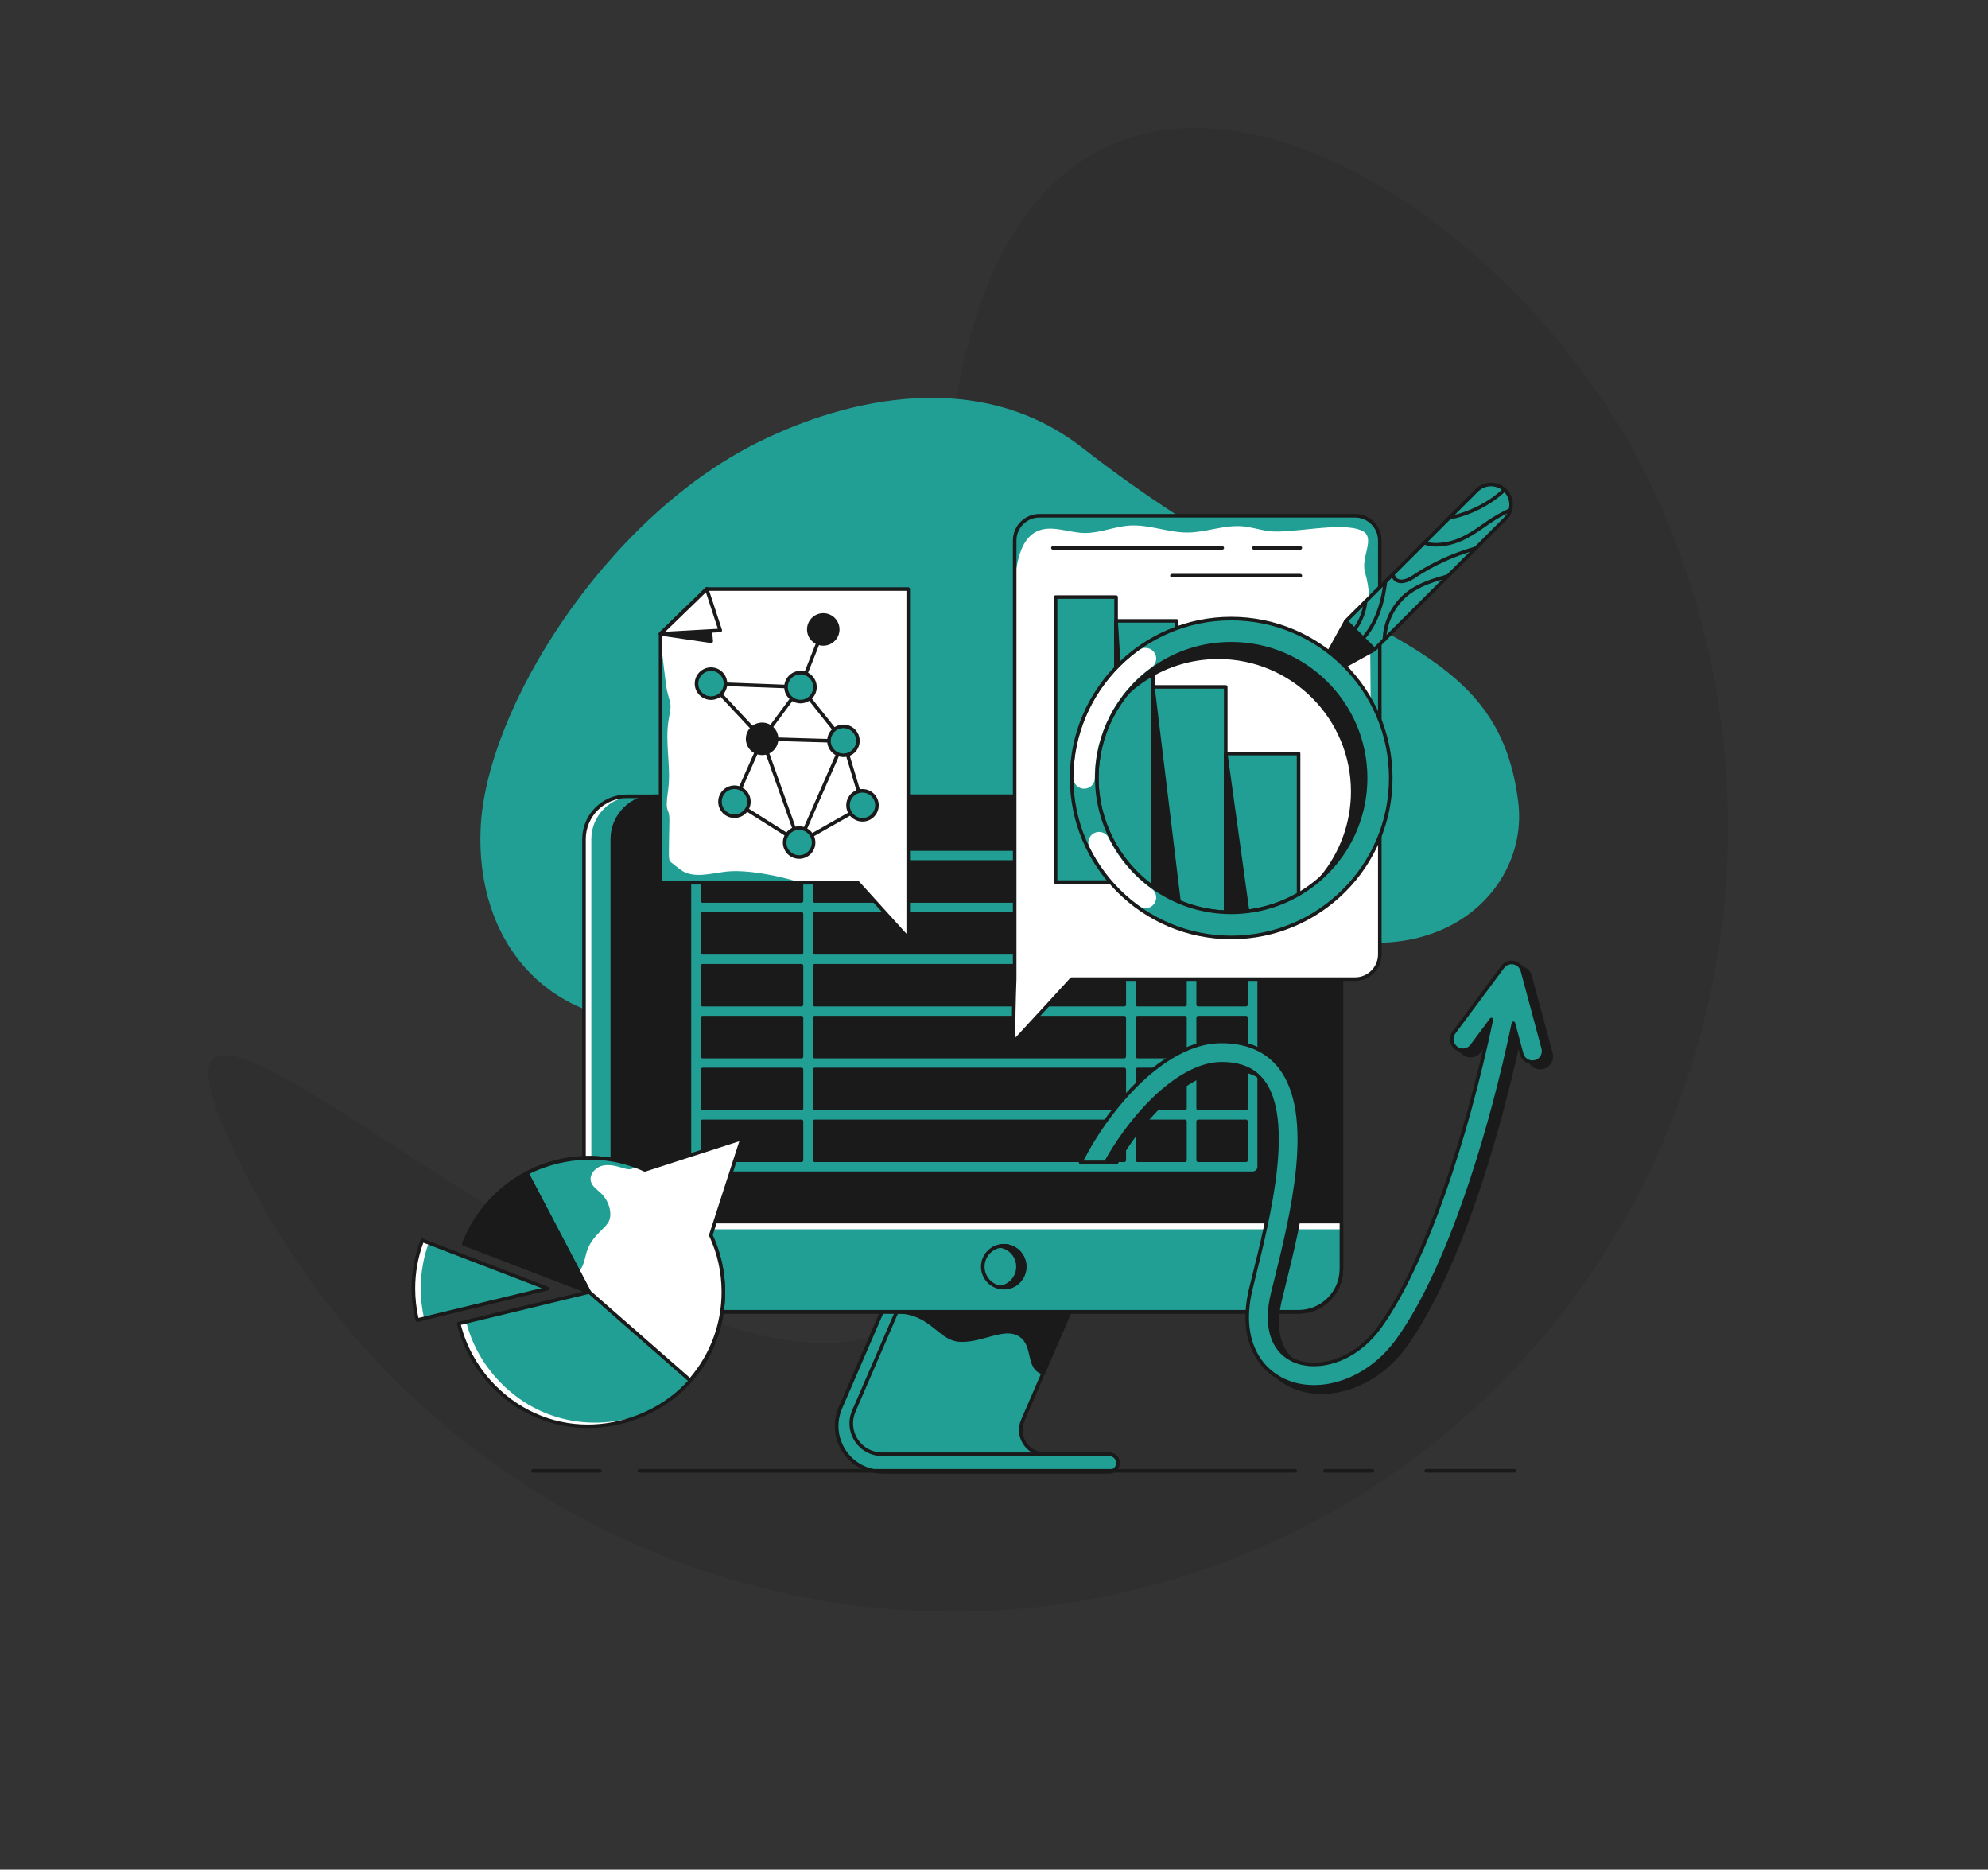 <svg width="184" height="173" viewBox="0 0 184 173" fill="none" xmlns="http://www.w3.org/2000/svg">
<rect x="0" y="0" width="184" height="173" fill="#333333" stroke="none"/>
<path opacity="0.08" d="M153.378 46.042C170.014 83.143 153.899 126.492 117.383 142.865C80.868 159.239 37.781 142.436 21.145 105.335C4.509 68.234 105.453 182.441 89.8 81.349C74.147 -19.742 136.742 8.941 153.378 46.042Z" fill="black"/>
<g clip-path="url(#clip0_297_1177)">
<path d="M62.864 94.623C50.419 95.463 43.998 86.889 44.489 76.583C45.016 65.529 56.017 47.963 70.136 40.939C78.393 36.832 90.654 33.989 100.204 41.45C123.488 59.638 138.573 57.88 140.53 74.285C141.413 81.69 134.388 89.533 122.337 86.62C78.253 75.965 90.169 92.781 62.864 94.623Z" fill="#219F94"/>
</g>
<g clip-path="url(#clip1_297_1177)">
<path d="M94.663 131.43L100.043 118.988H82.666L77.789 130.266C76.581 133.061 78.63 136.179 81.675 136.179H102.661C103.107 136.179 103.469 135.817 103.469 135.371C103.469 134.925 103.107 134.563 102.661 134.563H96.723C95.109 134.563 94.023 132.911 94.663 131.43L94.663 131.43Z" fill="#219F94"/>
<path d="M102.661 136.344H81.675C80.189 136.344 78.815 135.603 77.999 134.362C77.183 133.12 77.048 131.565 77.638 130.201L82.515 118.922C82.527 118.893 82.549 118.868 82.576 118.85C82.602 118.832 82.634 118.823 82.666 118.823H100.044C100.071 118.823 100.098 118.83 100.122 118.843C100.146 118.855 100.167 118.874 100.182 118.897C100.197 118.92 100.206 118.946 100.208 118.974C100.211 119.001 100.206 119.028 100.195 119.053L94.815 131.496C94.678 131.812 94.622 132.157 94.651 132.5C94.681 132.843 94.796 133.174 94.986 133.461C95.175 133.75 95.433 133.986 95.736 134.15C96.039 134.314 96.378 134.399 96.723 134.398H102.661C103.198 134.398 103.634 134.835 103.634 135.371C103.634 135.908 103.198 136.344 102.661 136.344ZM82.775 119.153L77.941 130.332C77.396 131.593 77.521 133.032 78.275 134.18C79.03 135.328 80.301 136.014 81.675 136.014H102.661C103.015 136.014 103.304 135.726 103.304 135.371C103.304 135.017 103.015 134.729 102.661 134.729H96.723C95.909 134.729 95.157 134.323 94.71 133.643C94.263 132.963 94.189 132.111 94.512 131.364L99.792 119.153H82.775H82.775Z" fill="#1A1A1A"/>
<path d="M102.661 134.563H81.648C79.592 134.563 78.208 132.458 79.024 130.57L84.032 118.988H82.666L77.789 130.266C76.581 133.061 78.63 136.179 81.675 136.179H102.661C103.107 136.179 103.469 135.817 103.469 135.371C103.469 134.925 103.107 134.563 102.661 134.563H102.661Z" fill="#219F94"/>
<path d="M102.661 136.344H81.675C80.189 136.344 78.815 135.603 77.999 134.362C77.183 133.12 77.048 131.565 77.638 130.201L82.514 118.922C82.527 118.893 82.549 118.868 82.575 118.85C82.602 118.832 82.634 118.823 82.666 118.823H84.032C84.06 118.823 84.087 118.83 84.111 118.843C84.135 118.855 84.156 118.874 84.171 118.897C84.186 118.92 84.195 118.946 84.197 118.974C84.2 119.001 84.195 119.028 84.184 119.053L79.176 130.636C78.998 131.046 78.925 131.493 78.964 131.938C79.002 132.383 79.151 132.811 79.397 133.184C79.642 133.558 79.976 133.864 80.369 134.076C80.762 134.288 81.202 134.399 81.648 134.398H102.661C103.197 134.398 103.634 134.835 103.634 135.371C103.634 135.908 103.197 136.344 102.661 136.344V136.344ZM82.775 119.153L77.941 130.332C77.395 131.593 77.52 133.032 78.275 134.18C79.03 135.329 80.301 136.014 81.675 136.014H102.661C103.015 136.014 103.304 135.726 103.304 135.371C103.304 135.017 103.015 134.729 102.661 134.729H81.648C80.627 134.729 79.682 134.219 79.121 133.365C78.56 132.512 78.467 131.442 78.873 130.505L83.781 119.153H82.775Z" fill="#1A1A1A"/>
<path d="M82.994 121.379C86.178 121.379 86.921 123.9 88.828 123.997C90.997 124.107 93.037 122.51 94.519 123.603C95.835 124.574 95.034 126.582 96.567 127.027L100.043 118.988H84.032L82.994 121.379Z" fill="#1A1A1A"/>
<path d="M96.568 127.192C96.552 127.192 96.537 127.19 96.522 127.185C95.61 126.921 95.437 126.154 95.269 125.412C95.129 124.793 94.985 124.153 94.421 123.736C93.607 123.136 92.598 123.415 91.429 123.738C90.594 123.969 89.73 124.208 88.82 124.162C87.95 124.117 87.31 123.602 86.632 123.055C85.753 122.347 84.756 121.544 82.994 121.544C82.966 121.544 82.939 121.538 82.915 121.525C82.891 121.512 82.871 121.493 82.856 121.47C82.841 121.447 82.832 121.421 82.829 121.393C82.827 121.366 82.831 121.338 82.842 121.313L83.881 118.922C83.894 118.893 83.915 118.867 83.942 118.85C83.969 118.832 84.001 118.823 84.033 118.823H100.044C100.071 118.823 100.098 118.83 100.122 118.843C100.146 118.855 100.167 118.874 100.182 118.897C100.197 118.92 100.206 118.946 100.208 118.974C100.211 119.001 100.206 119.028 100.195 119.053L96.719 127.092C96.707 127.122 96.685 127.147 96.659 127.165C96.632 127.183 96.6 127.192 96.568 127.192L96.568 127.192ZM93.273 123.054C93.751 123.054 94.202 123.165 94.617 123.471C95.28 123.96 95.446 124.693 95.591 125.339C95.741 126 95.871 126.576 96.477 126.821L99.792 119.153H84.141L83.243 121.219C84.967 121.29 85.959 122.089 86.839 122.798C87.501 123.332 88.073 123.793 88.837 123.832C89.693 123.875 90.531 123.644 91.341 123.42C92.013 123.234 92.665 123.054 93.273 123.054V123.054Z" fill="#1A1A1A"/>
<path d="M120.189 73.683H58.016C55.827 73.683 54.052 75.457 54.052 77.647V117.415C54.052 119.604 55.827 121.379 58.016 121.379H120.189C122.378 121.379 124.153 119.604 124.153 117.415V77.647C124.153 75.457 122.378 73.683 120.189 73.683Z" fill="white"/>
<path d="M120.189 73.683H58.695C56.505 73.683 54.73 75.457 54.73 77.647V117.415C54.73 119.604 56.505 121.379 58.695 121.379H120.189C122.378 121.379 124.153 119.604 124.153 117.415V77.647C124.153 75.457 122.378 73.683 120.189 73.683Z" fill="#219F94"/>
<path d="M120.189 121.544H58.017C55.739 121.544 53.887 119.692 53.887 117.415V77.647C53.887 75.37 55.739 73.518 58.017 73.518H120.189C122.466 73.518 124.319 75.37 124.319 77.647V117.415C124.319 119.692 122.466 121.544 120.189 121.544ZM58.017 73.848C55.922 73.848 54.217 75.552 54.217 77.647V117.415C54.217 119.51 55.922 121.214 58.017 121.214H120.189C122.284 121.214 123.988 119.51 123.988 117.415V77.647C123.988 75.552 122.284 73.848 120.189 73.848H58.017Z" fill="#1A1A1A"/>
<path d="M120.189 73.683H60.635C58.445 73.683 56.67 75.457 56.67 77.647V117.415C56.67 119.604 58.445 121.379 60.635 121.379H120.189C122.379 121.379 124.154 119.604 124.154 117.415V77.647C124.154 75.457 122.379 73.683 120.189 73.683Z" fill="#1A1A1A"/>
<path d="M120.189 121.544H60.635C58.358 121.544 56.505 119.692 56.505 117.415V77.647C56.505 75.37 58.357 73.518 60.635 73.518H120.189C122.466 73.518 124.319 75.37 124.319 77.647V117.415C124.319 119.692 122.466 121.544 120.189 121.544ZM60.635 73.848C58.54 73.848 56.835 75.552 56.835 77.647V117.415C56.835 119.51 58.54 121.214 60.635 121.214H120.189C122.284 121.214 123.989 119.51 123.989 117.415V77.647C123.989 75.552 122.284 73.848 120.189 73.848H60.635Z" fill="#1A1A1A"/>
<path d="M56.67 113.042H124.154V117.415C124.154 119.603 122.377 121.379 120.189 121.379H60.635C58.446 121.379 56.67 119.603 56.67 117.415V113.042Z" fill="white"/>
<path d="M56.67 113.753H124.154V117.415C124.154 119.603 122.377 121.379 120.189 121.379H60.635C58.446 121.379 56.67 119.603 56.67 117.415V113.753Z" fill="#219F94"/>
<path d="M120.189 121.544H60.635C58.358 121.544 56.505 119.692 56.505 117.415V113.042C56.505 112.998 56.522 112.956 56.553 112.925C56.584 112.894 56.626 112.876 56.67 112.876H124.154C124.198 112.876 124.24 112.894 124.271 112.925C124.302 112.956 124.319 112.998 124.319 113.042V117.415C124.319 119.692 122.466 121.544 120.189 121.544ZM56.835 113.207V117.415C56.835 119.51 58.54 121.214 60.635 121.214H120.189C122.284 121.214 123.989 119.51 123.989 117.415V113.207H56.835Z" fill="#1A1A1A"/>
<path d="M92.901 119.314C91.74 119.314 90.796 118.37 90.796 117.21C90.796 116.05 91.74 115.106 92.901 115.106C94.061 115.106 95.005 116.05 95.005 117.21C95.005 118.37 94.061 119.314 92.901 119.314ZM92.901 115.436C91.923 115.436 91.127 116.232 91.127 117.21C91.127 118.188 91.923 118.984 92.901 118.984C93.879 118.984 94.675 118.188 94.675 117.21C94.675 116.232 93.879 115.436 92.901 115.436Z" fill="#1A1A1A"/>
<path d="M92.901 115.271C92.797 115.272 92.693 115.28 92.59 115.297C93.514 115.445 94.219 116.245 94.219 117.21C94.219 118.175 93.514 118.976 92.59 119.124C92.693 119.141 92.797 119.149 92.901 119.149C93.972 119.149 94.84 118.281 94.84 117.21C94.84 116.14 93.972 115.271 92.901 115.271Z" fill="#1A1A1A"/>
<path d="M92.9 119.314C92.789 119.314 92.676 119.305 92.564 119.287C92.525 119.281 92.49 119.261 92.464 119.231C92.439 119.201 92.425 119.163 92.425 119.124C92.425 119.085 92.439 119.047 92.464 119.017C92.49 118.987 92.525 118.967 92.564 118.961C93.427 118.822 94.054 118.086 94.054 117.21C94.054 116.334 93.427 115.598 92.564 115.459C92.525 115.453 92.49 115.433 92.464 115.403C92.439 115.373 92.425 115.335 92.425 115.296C92.425 115.257 92.439 115.219 92.464 115.189C92.49 115.159 92.525 115.139 92.564 115.133C92.675 115.115 92.788 115.106 92.9 115.106C94.061 115.106 95.005 116.05 95.005 117.21C95.005 118.37 94.061 119.314 92.9 119.314L92.9 119.314ZM93.633 115.595C94.097 115.982 94.384 116.564 94.384 117.21C94.384 117.856 94.097 118.438 93.633 118.825C94.247 118.546 94.674 117.927 94.674 117.21C94.674 116.493 94.247 115.874 93.633 115.595H93.633Z" fill="#1A1A1A"/>
</g>
<g clip-path="url(#clip2_297_1177)">
<path d="M115.934 78.562H110.288L110.285 78.561L110.282 78.562H104.671L104.668 78.561L104.664 78.562H74.796L74.793 78.561L74.79 78.562H64.42C64.082 78.562 63.808 78.831 63.808 79.163V107.965C63.808 108.297 64.082 108.566 64.42 108.566H115.934C116.272 108.566 116.546 108.297 116.546 107.965V79.163C116.546 78.831 116.272 78.562 115.934 78.562ZM104.056 92.962H75.405V89.365H104.056V92.962ZM105.279 89.365H109.673V92.962H105.279V89.365ZM74.182 92.962H65.032V89.365H74.182V92.962ZM65.032 94.165H74.182V97.763H65.032V94.165ZM75.405 94.165H104.056V97.763H75.405V94.165ZM105.279 94.165H109.673V97.763H105.279V94.165ZM110.897 94.165H115.323V97.763H110.897V94.165ZM110.897 92.962V89.365H115.323V92.962H110.897ZM110.897 88.162V84.564H115.323V88.162H110.897ZM109.673 88.162H105.279V84.564H109.673V88.162ZM105.279 83.362V79.764H109.673V83.362H105.279ZM104.056 83.362H75.405V79.764H104.056V83.362H104.056ZM104.056 84.564V88.162H75.405V84.564H104.056H104.056ZM74.182 88.162H65.032V84.564H74.182V88.162ZM65.032 98.965H74.182V102.563H65.032V98.965ZM75.405 98.965H104.056V102.563H75.405V98.965ZM104.056 103.765V107.363H75.405V103.765H104.056H104.056ZM105.279 103.765H109.673V107.363H105.279V103.765ZM105.279 102.563V98.965H109.673V102.563H105.279ZM110.897 98.965H115.323V102.563H110.897V98.965ZM115.323 83.362H110.897V79.764H115.323V83.362ZM74.182 79.764V83.362H65.032V79.764H74.182ZM65.032 103.765H74.182V107.363H65.032V103.765ZM110.897 107.363V103.765H115.323V107.363H110.897Z" fill="#219F94"/>
<path d="M115.934 108.733H64.42C63.99 108.733 63.641 108.388 63.641 107.965V79.163C63.641 78.739 63.99 78.395 64.42 78.395H74.786C74.791 78.394 74.796 78.394 74.8 78.395H104.661C104.666 78.394 104.67 78.394 104.675 78.395H110.278C110.283 78.394 110.287 78.394 110.292 78.395H115.934C116.364 78.395 116.713 78.739 116.713 79.163V107.965C116.713 108.388 116.364 108.733 115.934 108.733L115.934 108.733ZM64.42 78.729C64.175 78.729 63.975 78.924 63.975 79.163V107.965C63.975 108.204 64.175 108.399 64.42 108.399H115.934C116.18 108.399 116.379 108.204 116.379 107.965V79.163C116.379 78.924 116.18 78.729 115.934 78.729H64.42ZM115.323 107.53H110.897C110.852 107.53 110.81 107.513 110.779 107.482C110.747 107.45 110.73 107.408 110.73 107.363V103.765C110.73 103.721 110.747 103.679 110.779 103.647C110.81 103.616 110.852 103.598 110.897 103.598H115.323C115.367 103.598 115.409 103.616 115.441 103.647C115.472 103.679 115.49 103.721 115.49 103.765V107.363C115.49 107.408 115.472 107.45 115.441 107.482C115.409 107.513 115.367 107.53 115.323 107.53ZM111.064 107.196H115.156V103.932H111.064V107.196ZM109.673 107.53H105.279C105.235 107.53 105.193 107.513 105.161 107.482C105.13 107.45 105.112 107.408 105.112 107.363V103.765C105.112 103.721 105.13 103.679 105.161 103.647C105.193 103.616 105.235 103.598 105.279 103.598H109.673C109.718 103.598 109.76 103.616 109.791 103.647C109.823 103.679 109.84 103.721 109.84 103.765V107.363C109.84 107.408 109.823 107.45 109.791 107.482C109.76 107.513 109.718 107.53 109.673 107.53ZM105.446 107.196H109.506V103.932H105.446V107.196ZM104.056 107.53H75.405C75.361 107.53 75.318 107.513 75.287 107.482C75.256 107.45 75.238 107.408 75.238 107.363V103.765C75.238 103.721 75.256 103.679 75.287 103.647C75.318 103.616 75.361 103.598 75.405 103.598H104.056C104.1 103.598 104.143 103.616 104.174 103.647C104.205 103.679 104.223 103.721 104.223 103.765V107.363C104.223 107.408 104.205 107.45 104.174 107.482C104.143 107.513 104.1 107.53 104.056 107.53ZM75.572 107.196H103.889V103.932H75.572L75.572 107.196ZM74.181 107.53H65.032C64.987 107.53 64.945 107.513 64.913 107.482C64.882 107.45 64.865 107.408 64.865 107.363V103.765C64.865 103.721 64.882 103.679 64.913 103.647C64.945 103.616 64.987 103.598 65.032 103.598H74.182C74.226 103.598 74.268 103.616 74.3 103.647C74.331 103.679 74.349 103.721 74.349 103.765V107.363C74.349 107.408 74.331 107.45 74.3 107.482C74.268 107.513 74.226 107.53 74.181 107.53ZM65.198 107.196H74.015V103.932H65.199V107.196H65.198ZM115.323 102.73H110.897C110.852 102.73 110.81 102.712 110.779 102.681C110.747 102.65 110.73 102.607 110.73 102.563V98.965C110.73 98.921 110.747 98.878 110.779 98.847C110.81 98.816 110.852 98.798 110.897 98.798H115.323C115.367 98.798 115.409 98.816 115.441 98.847C115.472 98.878 115.49 98.921 115.49 98.965V102.563C115.49 102.607 115.472 102.65 115.441 102.681C115.409 102.712 115.367 102.73 115.323 102.73ZM111.064 102.396H115.156V99.132H111.064V102.396ZM109.673 102.73H105.279C105.235 102.73 105.193 102.712 105.161 102.681C105.13 102.65 105.112 102.607 105.112 102.563V98.965C105.112 98.921 105.13 98.878 105.161 98.847C105.193 98.816 105.235 98.798 105.279 98.798H109.673C109.718 98.798 109.76 98.816 109.791 98.847C109.823 98.878 109.84 98.921 109.84 98.965V102.563C109.84 102.607 109.823 102.65 109.791 102.681C109.76 102.712 109.718 102.73 109.673 102.73ZM105.446 102.396H109.506V99.132H105.446V102.396ZM104.056 102.73H75.405C75.361 102.73 75.318 102.712 75.287 102.681C75.256 102.65 75.238 102.607 75.238 102.563V98.965C75.238 98.921 75.256 98.878 75.287 98.847C75.318 98.816 75.361 98.798 75.405 98.798H104.056C104.1 98.798 104.143 98.816 104.174 98.847C104.205 98.878 104.223 98.921 104.223 98.965V102.563C104.223 102.607 104.205 102.65 104.174 102.681C104.143 102.712 104.1 102.73 104.056 102.73H104.056ZM75.572 102.396H103.889V99.132H75.572V102.396H75.572ZM74.181 102.73H65.032C64.987 102.73 64.945 102.712 64.913 102.681C64.882 102.65 64.865 102.607 64.865 102.563V98.965C64.865 98.921 64.882 98.878 64.913 98.847C64.945 98.816 64.987 98.798 65.032 98.798H74.182C74.226 98.798 74.268 98.816 74.3 98.847C74.331 98.878 74.349 98.921 74.349 98.965V102.563C74.349 102.607 74.331 102.65 74.3 102.681C74.268 102.712 74.226 102.73 74.182 102.73H74.181ZM65.198 102.396H74.015V99.132H65.199V102.396H65.198ZM115.322 97.93H110.897C110.852 97.93 110.81 97.912 110.779 97.881C110.747 97.849 110.73 97.807 110.73 97.763V94.165C110.73 94.121 110.747 94.078 110.779 94.047C110.81 94.016 110.852 93.998 110.897 93.998H115.322C115.367 93.998 115.409 94.016 115.441 94.047C115.472 94.078 115.489 94.121 115.489 94.165V97.763C115.489 97.807 115.472 97.849 115.441 97.881C115.409 97.912 115.367 97.93 115.322 97.93ZM111.064 97.596H115.155V94.332H111.064V97.596ZM109.673 97.93H105.279C105.235 97.93 105.192 97.912 105.161 97.881C105.13 97.849 105.112 97.807 105.112 97.763V94.165C105.112 94.121 105.13 94.078 105.161 94.047C105.192 94.016 105.235 93.998 105.279 93.998H109.673C109.717 93.998 109.76 94.016 109.791 94.047C109.823 94.078 109.84 94.121 109.84 94.165V97.763C109.84 97.807 109.823 97.849 109.791 97.881C109.76 97.912 109.717 97.93 109.673 97.93ZM105.446 97.596H109.506V94.332H105.446V97.596ZM104.056 97.93H75.405C75.361 97.93 75.318 97.912 75.287 97.881C75.256 97.849 75.238 97.807 75.238 97.763V94.165C75.238 94.121 75.256 94.078 75.287 94.047C75.318 94.016 75.361 93.998 75.405 93.998H104.056C104.1 93.998 104.143 94.016 104.174 94.047C104.205 94.078 104.223 94.121 104.223 94.165V97.763C104.223 97.807 104.205 97.849 104.174 97.881C104.143 97.912 104.1 97.93 104.056 97.93H104.056ZM75.572 97.596H103.889V94.332H75.572V97.596H75.572ZM74.181 97.93H65.032C64.987 97.93 64.945 97.912 64.913 97.881C64.882 97.849 64.865 97.807 64.865 97.763V94.165C64.865 94.121 64.882 94.078 64.913 94.047C64.945 94.016 64.987 93.998 65.032 93.998H74.182C74.226 93.998 74.268 94.016 74.3 94.047C74.331 94.078 74.349 94.121 74.349 94.165V97.763C74.349 97.807 74.331 97.849 74.3 97.881C74.268 97.912 74.226 97.93 74.182 97.93H74.181ZM65.198 97.596H74.015V94.332H65.199V97.596H65.198ZM115.322 93.129H110.897C110.852 93.129 110.81 93.112 110.778 93.08C110.747 93.049 110.73 93.007 110.73 92.962V89.365C110.73 89.32 110.747 89.278 110.778 89.247C110.81 89.215 110.852 89.198 110.897 89.198H115.322C115.367 89.198 115.409 89.215 115.44 89.247C115.472 89.278 115.489 89.32 115.489 89.365V92.962C115.489 93.007 115.472 93.049 115.44 93.08C115.409 93.112 115.367 93.129 115.322 93.129ZM111.064 92.795H115.155V89.532H111.064V92.795ZM109.673 93.129H105.279C105.235 93.129 105.192 93.112 105.161 93.08C105.13 93.049 105.112 93.007 105.112 92.962V89.365C105.112 89.32 105.13 89.278 105.161 89.247C105.192 89.215 105.235 89.198 105.279 89.198H109.673C109.717 89.198 109.76 89.215 109.791 89.247C109.822 89.278 109.84 89.32 109.84 89.365V92.962C109.84 93.007 109.822 93.049 109.791 93.08C109.76 93.112 109.717 93.129 109.673 93.129ZM105.446 92.795H109.506V89.532H105.446V92.795ZM104.056 93.129H75.405C75.361 93.129 75.318 93.112 75.287 93.08C75.256 93.049 75.238 93.007 75.238 92.962V89.365C75.238 89.32 75.256 89.278 75.287 89.247C75.318 89.215 75.361 89.198 75.405 89.198H104.056C104.1 89.198 104.143 89.215 104.174 89.247C104.205 89.278 104.223 89.32 104.223 89.365V92.962C104.223 93.007 104.205 93.049 104.174 93.08C104.143 93.112 104.1 93.129 104.056 93.129H104.056ZM75.572 92.795H103.889V89.532H75.572V92.795H75.572ZM74.181 93.129H65.032C64.987 93.129 64.945 93.112 64.913 93.08C64.882 93.049 64.865 93.007 64.865 92.962V89.365C64.865 89.32 64.882 89.278 64.913 89.247C64.945 89.215 64.987 89.198 65.032 89.198H74.182C74.226 89.198 74.268 89.215 74.3 89.247C74.331 89.278 74.349 89.32 74.349 89.365V92.962C74.349 93.007 74.331 93.049 74.3 93.08C74.268 93.112 74.226 93.129 74.182 93.129H74.181ZM65.198 92.795H74.015V89.532H65.199V92.795H65.198ZM115.322 88.329H110.896C110.852 88.329 110.81 88.311 110.778 88.28C110.747 88.249 110.729 88.206 110.729 88.162V84.564C110.729 84.52 110.747 84.478 110.778 84.446C110.81 84.415 110.852 84.397 110.896 84.397H115.322C115.367 84.397 115.409 84.415 115.44 84.446C115.472 84.478 115.489 84.52 115.489 84.564V88.162C115.489 88.206 115.472 88.249 115.44 88.28C115.409 88.311 115.367 88.329 115.322 88.329ZM111.063 87.995H115.155V84.732H111.063V87.995ZM109.673 88.329H105.279C105.235 88.329 105.192 88.311 105.161 88.28C105.13 88.249 105.112 88.206 105.112 88.162V84.564C105.112 84.52 105.13 84.478 105.161 84.446C105.192 84.415 105.235 84.397 105.279 84.397H109.673C109.717 84.397 109.76 84.415 109.791 84.446C109.822 84.478 109.84 84.52 109.84 84.564V88.162C109.84 88.206 109.822 88.249 109.791 88.28C109.76 88.311 109.717 88.329 109.673 88.329ZM105.446 87.995H109.506V84.732H105.446V87.995ZM104.056 88.329H75.405C75.361 88.329 75.318 88.311 75.287 88.28C75.256 88.249 75.238 88.206 75.238 88.162V84.564C75.238 84.52 75.256 84.478 75.287 84.446C75.318 84.415 75.361 84.397 75.405 84.397H104.056C104.1 84.397 104.143 84.415 104.174 84.446C104.205 84.478 104.223 84.52 104.223 84.564V88.162C104.223 88.206 104.205 88.249 104.174 88.28C104.143 88.311 104.1 88.329 104.056 88.329H104.056ZM75.572 87.995H103.889V84.732H75.572V87.995H75.572ZM74.181 88.329H65.032C64.987 88.329 64.945 88.311 64.913 88.28C64.882 88.249 64.865 88.206 64.865 88.162V84.564C64.865 84.52 64.882 84.478 64.913 84.446C64.945 84.415 64.987 84.397 65.032 84.397H74.182C74.226 84.397 74.268 84.415 74.3 84.446C74.331 84.478 74.349 84.52 74.349 84.564V88.162C74.349 88.206 74.331 88.249 74.3 88.28C74.268 88.311 74.226 88.329 74.182 88.329H74.181ZM65.198 87.995H74.015V84.732H65.199V87.995H65.198ZM115.323 83.529H110.897C110.852 83.529 110.81 83.511 110.779 83.48C110.747 83.449 110.73 83.406 110.73 83.362V79.764C110.73 79.72 110.747 79.678 110.779 79.646C110.81 79.615 110.852 79.597 110.897 79.597H115.323C115.367 79.597 115.409 79.615 115.441 79.646C115.472 79.678 115.49 79.72 115.49 79.764V83.362C115.49 83.406 115.472 83.449 115.441 83.48C115.409 83.511 115.367 83.529 115.323 83.529ZM111.064 83.195H115.156V79.931H111.064V83.195ZM109.673 83.529H105.279C105.235 83.529 105.193 83.511 105.161 83.48C105.13 83.449 105.112 83.406 105.112 83.362V79.764C105.112 79.72 105.13 79.678 105.161 79.646C105.193 79.615 105.235 79.597 105.279 79.597H109.673C109.718 79.597 109.76 79.615 109.791 79.646C109.823 79.678 109.84 79.72 109.84 79.764V83.362C109.84 83.406 109.823 83.449 109.791 83.48C109.76 83.511 109.718 83.529 109.673 83.529ZM105.446 83.195H109.506V79.931H105.446V83.195ZM104.056 83.529H75.405C75.361 83.529 75.318 83.511 75.287 83.48C75.256 83.449 75.238 83.406 75.238 83.362V79.764C75.238 79.72 75.256 79.678 75.287 79.646C75.318 79.615 75.361 79.597 75.405 79.597H104.056C104.1 79.597 104.143 79.615 104.174 79.646C104.205 79.678 104.223 79.72 104.223 79.764V83.362C104.223 83.406 104.205 83.449 104.174 83.48C104.143 83.511 104.1 83.529 104.056 83.529ZM75.572 83.195H103.889V79.931H75.572L75.572 83.195ZM74.181 83.529H65.032C64.987 83.529 64.945 83.511 64.913 83.48C64.882 83.449 64.865 83.406 64.865 83.362V79.764C64.865 79.72 64.882 79.678 64.913 79.646C64.945 79.615 64.987 79.597 65.032 79.597H74.182C74.226 79.597 74.268 79.615 74.3 79.646C74.331 79.678 74.349 79.72 74.349 79.764V83.362C74.349 83.406 74.331 83.449 74.3 83.48C74.268 83.511 74.226 83.529 74.181 83.529ZM65.198 83.195H74.015V79.931H65.199V83.195H65.198Z" fill="#1A1A1A"/>
</g>
<g clip-path="url(#clip3_297_1177)">
<path d="M84.061 54.504V86.827L79.399 81.681H61.141V58.646L65.41 54.504H84.061Z" fill="white"/>
<path d="M60.923 59.361C60.936 59.402 60.932 59.446 60.914 59.485L60.923 59.361ZM74.13 81.681H61.141V59.264C61.656 63.528 61.658 63.644 61.811 64.208C62.13 65.385 62.144 65.155 61.893 66.571C61.512 68.73 62.145 70.961 61.835 73.131C61.494 75.511 61.977 74.524 61.956 75.962C61.904 79.409 61.848 79.487 62.068 79.759C62.095 79.792 63.033 80.511 63.041 80.516C64.198 81.305 65.742 80.828 67.132 80.659C69.094 80.42 72.134 81.034 74.13 81.681Z" fill="#219F94"/>
<path d="M84.061 86.992C84.015 86.992 83.97 86.973 83.938 86.938L79.326 81.846H61.14C61.096 81.846 61.054 81.828 61.023 81.797C60.992 81.766 60.975 81.724 60.975 81.681V58.646C60.975 58.602 60.993 58.559 61.025 58.528L65.295 54.386C65.326 54.356 65.367 54.339 65.41 54.339H84.06C84.104 54.339 84.146 54.356 84.177 54.387C84.208 54.418 84.225 54.46 84.225 54.504V86.827C84.225 86.871 84.208 86.913 84.177 86.944C84.146 86.975 84.104 86.992 84.06 86.992H84.061ZM61.305 81.516H79.399C79.422 81.516 79.445 81.52 79.466 81.53C79.487 81.539 79.506 81.553 79.521 81.57L83.895 86.399V54.669H65.477L61.305 58.716V81.516Z" fill="#1A1A1A"/>
<path d="M61.14 58.646L65.829 59.337L65.41 54.504L61.14 58.646Z" fill="#1A1A1A"/>
<path d="M65.829 59.502C65.821 59.502 65.813 59.501 65.805 59.5L61.116 58.809C61.086 58.805 61.057 58.792 61.033 58.772C61.01 58.752 60.992 58.726 60.983 58.697C60.974 58.667 60.972 58.636 60.98 58.606C60.987 58.576 61.003 58.549 61.025 58.528L65.295 54.385C65.318 54.364 65.346 54.349 65.376 54.342C65.407 54.336 65.439 54.338 65.468 54.349C65.497 54.36 65.523 54.379 65.541 54.404C65.56 54.429 65.572 54.458 65.575 54.489L65.993 59.322C65.995 59.345 65.992 59.368 65.985 59.39C65.978 59.411 65.966 59.431 65.95 59.448C65.935 59.465 65.916 59.478 65.895 59.487C65.874 59.497 65.852 59.501 65.829 59.501L65.829 59.502ZM61.495 58.532L65.646 59.143L65.276 54.864L61.495 58.532Z" fill="#1A1A1A"/>
<path d="M61.14 58.646L66.666 58.333L65.41 54.504L61.14 58.646Z" fill="white"/>
<path d="M61.14 58.811C61.107 58.811 61.075 58.801 61.048 58.783C61.021 58.765 60.999 58.739 60.987 58.708C60.975 58.678 60.972 58.644 60.979 58.612C60.985 58.58 61.002 58.551 61.025 58.528L65.295 54.385C65.315 54.366 65.34 54.352 65.367 54.345C65.394 54.337 65.422 54.337 65.45 54.344C65.477 54.35 65.502 54.364 65.522 54.383C65.543 54.402 65.558 54.426 65.567 54.452L66.823 58.281C66.831 58.305 66.833 58.331 66.829 58.355C66.826 58.38 66.817 58.404 66.802 58.425C66.788 58.446 66.769 58.464 66.747 58.476C66.725 58.488 66.701 58.496 66.675 58.497L61.15 58.811C61.146 58.811 61.143 58.811 61.14 58.811ZM65.336 54.806L61.573 58.456L66.442 58.18L65.336 54.806Z" fill="#1A1A1A"/>
</g>
<g clip-path="url(#clip4_297_1177)">
<path d="M127.708 50.013V88.312C127.708 89.575 126.685 90.599 125.423 90.599H99.188C99.188 90.599 94.138 96.104 93.914 96.327C93.691 96.552 93.914 90.599 93.914 90.599V50.013C93.914 48.75 94.936 47.726 96.198 47.726H125.423C126.685 47.726 127.708 48.75 127.708 50.013V50.013Z" fill="white"/>
<path d="M127.708 50.013V70.571C127.626 70.376 127.551 70.179 127.484 69.979C126.897 68.225 126.876 66.34 126.86 64.491C126.84 62.134 126.819 59.776 126.8 57.419C126.787 55.923 126.771 54.404 126.341 52.971C125.912 51.539 127.397 49.723 126.04 49.098C124.141 48.224 119.517 49.414 117.445 49.144C116.616 49.036 115.813 48.766 114.98 48.698C113.284 48.56 111.622 49.265 109.92 49.276C108.119 49.286 106.368 48.52 104.57 48.628C103.133 48.715 101.756 49.358 100.317 49.318C98.834 49.277 97.269 48.526 95.939 49.184C94.755 49.768 94.317 51.215 94.083 52.515C94.019 52.865 93.963 53.216 93.914 53.568V50.013C93.914 48.75 94.936 47.726 96.198 47.726H125.423C126.685 47.726 127.708 48.75 127.708 50.013V50.013Z" fill="#219F94"/>
<path d="M93.902 96.499C93.878 96.499 93.854 96.494 93.831 96.484C93.697 96.425 93.608 96.386 93.667 93.43C93.695 92.022 93.748 90.607 93.749 90.593V50.013C93.749 48.66 94.848 47.56 96.199 47.56H125.424C126.774 47.56 127.873 48.66 127.873 50.013V88.311C127.873 89.664 126.774 90.764 125.424 90.764H99.261C98.709 91.366 94.245 96.23 94.031 96.444C94.014 96.461 93.994 96.475 93.972 96.484C93.949 96.494 93.926 96.499 93.902 96.499ZM96.199 47.891C95.03 47.891 94.079 48.843 94.079 50.013V90.599C94.013 92.369 93.944 95.123 94 95.995C94.977 94.945 99.022 90.537 99.067 90.487C99.083 90.47 99.101 90.457 99.122 90.448C99.143 90.438 99.166 90.434 99.189 90.434H125.424C126.592 90.434 127.543 89.482 127.543 88.311V50.013C127.543 48.843 126.592 47.891 125.424 47.891H96.199Z" fill="#1A1A1A"/>
</g>
<g clip-path="url(#clip5_297_1177)">
<path d="M73.963 78.129C73.932 78.129 73.902 78.12 73.875 78.103L67.888 74.323C67.855 74.302 67.83 74.269 67.819 74.231C67.807 74.194 67.81 74.153 67.826 74.117L70.358 68.395L65.666 63.374C65.643 63.35 65.629 63.32 65.623 63.288C65.618 63.255 65.622 63.222 65.636 63.192C65.65 63.163 65.672 63.138 65.7 63.121C65.727 63.103 65.76 63.095 65.792 63.096L73.979 63.407L76.045 58.181C76.061 58.14 76.092 58.107 76.133 58.09C76.173 58.072 76.218 58.072 76.259 58.088C76.299 58.104 76.332 58.135 76.349 58.176C76.367 58.216 76.368 58.261 76.352 58.302L74.278 63.548L78.201 68.481C78.214 68.498 78.224 68.516 78.23 68.536L80.038 74.556C80.049 74.592 80.047 74.631 80.034 74.665C80.02 74.7 79.994 74.729 79.962 74.748L74.045 78.107C74.019 78.122 73.992 78.129 73.963 78.129L73.963 78.129ZM68.185 74.12L73.968 77.771L79.685 74.525L77.923 68.662L74.008 63.739L66.18 63.441L70.673 68.249C70.719 68.297 70.731 68.368 70.704 68.429L68.185 74.12Z" fill="#1A1A1A"/>
<path d="M73.963 78.129L73.958 78.129C73.924 78.127 73.893 78.116 73.866 78.097C73.839 78.077 73.819 78.05 73.808 78.019L70.399 68.421C70.392 68.402 70.388 68.382 70.388 68.363C70.388 68.359 70.388 68.356 70.388 68.353C70.39 68.32 70.402 68.288 70.422 68.262L73.957 63.478C73.983 63.444 74.022 63.421 74.065 63.415C74.108 63.409 74.151 63.42 74.186 63.446C74.221 63.472 74.244 63.51 74.251 63.553C74.258 63.596 74.247 63.639 74.222 63.675L70.873 68.206L78.077 68.419C78.104 68.419 78.13 68.427 78.153 68.44C78.177 68.454 78.197 68.473 78.211 68.496C78.225 68.518 78.234 68.544 78.236 68.571C78.238 68.598 78.234 68.625 78.223 68.65L74.114 78.03C74.101 78.059 74.08 78.084 74.053 78.102C74.027 78.119 73.995 78.129 73.963 78.129L73.963 78.129ZM70.789 68.534L73.98 77.516L77.823 68.741L70.789 68.534Z" fill="#1A1A1A"/>
<path d="M76.198 59.581C76.937 59.581 77.537 58.981 77.537 58.241C77.537 57.501 76.937 56.901 76.198 56.901C75.459 56.901 74.859 57.501 74.859 58.241C74.859 58.981 75.459 59.581 76.198 59.581Z" fill="#1A1A1A"/>
<path d="M76.198 59.746C75.504 59.746 74.879 59.262 74.728 58.557C74.554 57.745 75.072 56.944 75.883 56.77C76.693 56.595 77.494 57.114 77.668 57.925C77.842 58.737 77.324 59.539 76.513 59.713C76.41 59.735 76.304 59.746 76.198 59.746L76.198 59.746ZM76.198 57.066C76.117 57.066 76.034 57.075 75.952 57.092C75.319 57.228 74.915 57.854 75.05 58.488C75.186 59.121 75.811 59.526 76.444 59.39C77.077 59.254 77.481 58.628 77.346 57.995C77.228 57.444 76.74 57.066 76.198 57.066Z" fill="#1A1A1A"/>
<path d="M65.806 64.597C66.546 64.597 67.145 63.997 67.145 63.257C67.145 62.517 66.546 61.916 65.806 61.916C65.067 61.916 64.468 62.517 64.468 63.257C64.468 63.997 65.067 64.597 65.806 64.597Z" fill="#219F94"/>
<path d="M65.806 64.762C65.113 64.762 64.487 64.278 64.336 63.572C64.162 62.76 64.68 61.959 65.491 61.785C65.684 61.743 65.883 61.739 66.078 61.775C66.272 61.811 66.457 61.885 66.623 61.992C66.789 62.099 66.932 62.238 67.045 62.401C67.157 62.564 67.236 62.747 67.276 62.941C67.318 63.134 67.322 63.333 67.286 63.528C67.25 63.722 67.177 63.908 67.069 64.074C66.962 64.24 66.823 64.383 66.661 64.496C66.498 64.608 66.315 64.687 66.122 64.728C66.018 64.75 65.912 64.761 65.806 64.761L65.806 64.762ZM65.809 62.081C65.726 62.081 65.643 62.09 65.56 62.108C64.927 62.243 64.523 62.869 64.659 63.503C64.794 64.136 65.42 64.541 66.053 64.405C66.359 64.339 66.622 64.158 66.792 63.895C66.962 63.631 67.02 63.317 66.954 63.01C66.922 62.859 66.861 62.716 66.773 62.589C66.686 62.462 66.574 62.353 66.444 62.27C66.255 62.147 66.034 62.081 65.809 62.081L65.809 62.081Z" fill="#1A1A1A"/>
<path d="M74.09 64.916C74.829 64.916 75.428 64.317 75.428 63.576C75.428 62.836 74.829 62.236 74.09 62.236C73.35 62.236 72.751 62.836 72.751 63.576C72.751 64.317 73.35 64.916 74.09 64.916Z" fill="#219F94"/>
<path d="M74.089 65.082C73.396 65.082 72.771 64.598 72.62 63.892C72.578 63.699 72.574 63.499 72.61 63.305C72.646 63.11 72.719 62.925 72.827 62.759C72.934 62.593 73.073 62.449 73.235 62.337C73.398 62.225 73.581 62.146 73.774 62.105C74.585 61.931 75.386 62.45 75.56 63.261C75.734 64.072 75.216 64.874 74.405 65.048C74.301 65.071 74.195 65.082 74.089 65.082ZM74.09 62.401C74.009 62.401 73.926 62.41 73.843 62.428C73.537 62.493 73.274 62.675 73.104 62.938C72.934 63.202 72.876 63.516 72.942 63.823C73.078 64.457 73.703 64.861 74.336 64.725C74.969 64.59 75.373 63.964 75.237 63.33C75.119 62.779 74.631 62.401 74.09 62.401Z" fill="#1A1A1A"/>
<path d="M70.538 69.705C71.277 69.705 71.877 69.105 71.877 68.365C71.877 67.625 71.277 67.025 70.538 67.025C69.799 67.025 69.199 67.625 69.199 68.365C69.199 69.105 69.799 69.705 70.538 69.705Z" fill="#1A1A1A"/>
<path d="M70.535 69.871C70.248 69.871 69.968 69.788 69.721 69.629C69.555 69.522 69.412 69.383 69.3 69.22C69.188 69.058 69.109 68.874 69.068 68.681C69.026 68.487 69.023 68.288 69.058 68.093C69.094 67.899 69.168 67.713 69.275 67.548C69.382 67.381 69.521 67.238 69.683 67.126C69.846 67.013 70.029 66.934 70.222 66.894C70.415 66.852 70.615 66.848 70.809 66.884C71.004 66.92 71.189 66.993 71.354 67.101C71.52 67.208 71.664 67.347 71.776 67.51C71.888 67.673 71.967 67.856 72.008 68.049C72.05 68.243 72.053 68.442 72.017 68.637C71.982 68.831 71.908 69.017 71.8 69.183C71.694 69.349 71.555 69.492 71.392 69.605C71.23 69.717 71.046 69.796 70.853 69.837C70.749 69.859 70.642 69.871 70.535 69.871L70.535 69.871ZM70.54 67.19C70.458 67.19 70.374 67.198 70.292 67.216C69.985 67.282 69.723 67.463 69.552 67.727C69.382 67.99 69.325 68.305 69.39 68.612C69.422 68.763 69.484 68.906 69.571 69.033C69.659 69.16 69.771 69.268 69.9 69.352C70.03 69.436 70.174 69.494 70.326 69.522C70.478 69.549 70.633 69.547 70.784 69.514C70.935 69.482 71.078 69.421 71.205 69.333C71.332 69.245 71.44 69.133 71.523 69.003C71.694 68.74 71.751 68.425 71.686 68.119C71.654 67.968 71.592 67.825 71.505 67.697C71.417 67.57 71.305 67.462 71.175 67.379C70.986 67.255 70.766 67.19 70.54 67.19H70.54Z" fill="#1A1A1A"/>
<path d="M73.964 79.304C74.703 79.304 75.302 78.704 75.302 77.964C75.302 77.224 74.703 76.624 73.964 76.624C73.224 76.624 72.625 77.224 72.625 77.964C72.625 78.704 73.224 79.304 73.964 79.304Z" fill="#219F94"/>
<path d="M73.961 79.469C73.674 79.469 73.393 79.387 73.147 79.227C72.981 79.12 72.838 78.982 72.725 78.819C72.613 78.656 72.534 78.473 72.493 78.279C72.452 78.086 72.448 77.886 72.484 77.692C72.52 77.497 72.593 77.312 72.701 77.146C72.808 76.98 72.947 76.836 73.109 76.724C73.272 76.612 73.455 76.533 73.648 76.492C74.041 76.408 74.443 76.481 74.78 76.7C75.117 76.918 75.35 77.255 75.434 77.648C75.476 77.841 75.479 78.041 75.443 78.235C75.408 78.43 75.334 78.615 75.226 78.781C75.119 78.947 74.981 79.091 74.818 79.203C74.655 79.316 74.472 79.394 74.279 79.435C74.174 79.458 74.068 79.469 73.961 79.469L73.961 79.469ZM73.966 76.788C73.883 76.788 73.8 76.797 73.718 76.815C73.411 76.88 73.148 77.062 72.978 77.325C72.808 77.589 72.75 77.903 72.816 78.21C72.882 78.517 73.063 78.78 73.326 78.95C73.59 79.121 73.903 79.178 74.21 79.112C74.361 79.081 74.504 79.019 74.631 78.931C74.758 78.844 74.866 78.731 74.949 78.602C75.12 78.338 75.177 78.024 75.111 77.717C75.079 77.566 75.018 77.423 74.93 77.296C74.843 77.169 74.731 77.06 74.601 76.977C74.412 76.854 74.192 76.788 73.966 76.788Z" fill="#1A1A1A"/>
<path d="M79.828 75.856C80.568 75.856 81.167 75.256 81.167 74.516C81.167 73.776 80.568 73.176 79.828 73.176C79.089 73.176 78.49 73.776 78.49 74.516C78.49 75.256 79.089 75.856 79.828 75.856Z" fill="#219F94"/>
<path d="M79.825 76.022C79.539 76.022 79.258 75.939 79.012 75.78C78.674 75.561 78.442 75.225 78.358 74.832C78.274 74.439 78.348 74.036 78.566 73.699C78.672 73.532 78.811 73.389 78.974 73.276C79.136 73.164 79.32 73.085 79.513 73.044C80.323 72.87 81.124 73.389 81.298 74.2C81.34 74.394 81.344 74.593 81.308 74.788C81.272 74.982 81.198 75.168 81.091 75.333C80.984 75.5 80.845 75.643 80.683 75.755C80.52 75.868 80.337 75.947 80.144 75.988C80.039 76.01 79.932 76.022 79.825 76.022H79.825ZM79.829 73.341C79.747 73.341 79.665 73.349 79.582 73.367C79.275 73.433 79.013 73.614 78.843 73.878C78.672 74.141 78.615 74.456 78.681 74.762C78.746 75.069 78.927 75.332 79.191 75.503C79.454 75.673 79.768 75.731 80.074 75.665C80.225 75.633 80.368 75.571 80.495 75.484C80.622 75.396 80.73 75.284 80.814 75.154C80.984 74.891 81.041 74.576 80.976 74.269C80.858 73.719 80.37 73.341 79.828 73.341H79.829Z" fill="#1A1A1A"/>
<path d="M78.064 69.888C78.804 69.888 79.403 69.288 79.403 68.548C79.403 67.808 78.804 67.208 78.064 67.208C77.325 67.208 76.726 67.808 76.726 68.548C76.726 69.288 77.325 69.888 78.064 69.888Z" fill="#219F94"/>
<path d="M78.061 70.054C77.772 70.054 77.49 69.97 77.248 69.812C77.082 69.705 76.938 69.566 76.826 69.403C76.714 69.241 76.635 69.057 76.594 68.864C76.42 68.052 76.938 67.251 77.749 67.077C78.559 66.903 79.36 67.421 79.534 68.233C79.618 68.626 79.545 69.028 79.327 69.366C79.109 69.703 78.772 69.936 78.379 70.02C78.275 70.042 78.168 70.054 78.061 70.054H78.061ZM78.064 67.373C77.983 67.373 77.901 67.382 77.818 67.399C77.185 67.535 76.781 68.161 76.917 68.795C76.948 68.946 77.01 69.089 77.098 69.216C77.185 69.343 77.297 69.451 77.427 69.535C77.556 69.619 77.701 69.677 77.852 69.705C78.004 69.732 78.16 69.73 78.31 69.697C78.461 69.665 78.604 69.603 78.731 69.516C78.858 69.428 78.966 69.316 79.05 69.186C79.22 68.923 79.278 68.609 79.212 68.302C79.094 67.751 78.606 67.373 78.064 67.373V67.373Z" fill="#1A1A1A"/>
<path d="M67.977 75.523C68.716 75.523 69.316 74.924 69.316 74.183C69.316 73.443 68.716 72.843 67.977 72.843C67.237 72.843 66.638 73.443 66.638 74.183C66.638 74.924 67.237 75.523 67.977 75.523Z" fill="#219F94"/>
<path d="M67.974 75.689C67.687 75.689 67.407 75.607 67.16 75.447C66.994 75.34 66.851 75.201 66.739 75.039C66.626 74.876 66.548 74.692 66.507 74.499C66.465 74.306 66.462 74.106 66.497 73.912C66.533 73.717 66.607 73.532 66.714 73.366C66.821 73.2 66.96 73.056 67.122 72.944C67.285 72.832 67.468 72.753 67.662 72.712C67.855 72.67 68.054 72.667 68.248 72.702C68.442 72.738 68.628 72.812 68.793 72.92C68.96 73.027 69.103 73.165 69.215 73.328C69.327 73.491 69.406 73.674 69.447 73.868C69.489 74.061 69.492 74.261 69.456 74.455C69.421 74.65 69.347 74.835 69.239 75.001C69.132 75.167 68.994 75.311 68.831 75.423C68.668 75.535 68.485 75.614 68.292 75.655C68.188 75.678 68.081 75.689 67.974 75.689L67.974 75.689ZM67.979 73.008C67.897 73.008 67.813 73.017 67.731 73.035C67.424 73.1 67.162 73.282 66.991 73.545C66.821 73.809 66.763 74.123 66.829 74.43C66.861 74.581 66.923 74.724 67.01 74.851C67.098 74.978 67.21 75.087 67.34 75.17C67.469 75.254 67.613 75.312 67.765 75.34C67.917 75.368 68.072 75.365 68.223 75.332C68.374 75.3 68.517 75.239 68.644 75.151C68.771 75.064 68.879 74.951 68.963 74.822C69.133 74.558 69.19 74.244 69.125 73.937C69.093 73.786 69.031 73.643 68.944 73.516C68.856 73.389 68.744 73.28 68.614 73.197C68.425 73.074 68.205 73.008 67.979 73.008Z" fill="#1A1A1A"/>
</g>
<g clip-path="url(#clip6_297_1177)">
<path d="M113.125 50.864H97.453C97.409 50.864 97.367 50.847 97.335 50.816C97.304 50.785 97.287 50.744 97.287 50.7C97.287 50.657 97.304 50.615 97.335 50.584C97.367 50.553 97.409 50.536 97.453 50.536H113.125C113.17 50.536 113.212 50.553 113.243 50.584C113.274 50.615 113.292 50.657 113.292 50.7C113.292 50.744 113.274 50.785 113.243 50.816C113.212 50.847 113.17 50.864 113.125 50.864ZM120.349 50.864H116.055C116.011 50.864 115.968 50.847 115.937 50.816C115.906 50.785 115.888 50.743 115.888 50.7C115.888 50.657 115.906 50.615 115.937 50.584C115.968 50.553 116.011 50.536 116.055 50.536H120.349C120.394 50.536 120.436 50.553 120.467 50.584C120.498 50.615 120.516 50.657 120.516 50.7C120.516 50.744 120.498 50.785 120.467 50.816C120.436 50.847 120.393 50.864 120.349 50.864ZM120.349 53.429H108.47C108.426 53.429 108.383 53.412 108.352 53.381C108.321 53.351 108.303 53.309 108.303 53.266C108.303 53.222 108.321 53.18 108.352 53.15C108.383 53.119 108.426 53.102 108.47 53.102H120.349C120.393 53.102 120.436 53.119 120.467 53.15C120.498 53.18 120.516 53.222 120.516 53.266C120.516 53.309 120.498 53.351 120.467 53.381C120.436 53.412 120.393 53.429 120.349 53.429Z" fill="#1A1A1A"/>
</g>
<g clip-path="url(#clip7_297_1177)">
<path d="M119.865 136.261H59.175C59.132 136.261 59.09 136.244 59.059 136.213C59.028 136.182 59.011 136.14 59.011 136.096C59.011 136.052 59.028 136.01 59.059 135.979C59.09 135.948 59.132 135.931 59.175 135.931H119.865C119.909 135.931 119.951 135.948 119.981 135.979C120.012 136.01 120.03 136.052 120.03 136.096C120.03 136.14 120.012 136.182 119.981 136.213C119.951 136.244 119.909 136.261 119.865 136.261ZM127.016 136.261H122.635C122.592 136.261 122.55 136.244 122.519 136.213C122.488 136.182 122.471 136.14 122.471 136.096C122.471 136.052 122.488 136.01 122.519 135.979C122.55 135.948 122.592 135.931 122.635 135.931H127.016C127.06 135.931 127.102 135.948 127.133 135.979C127.164 136.01 127.181 136.052 127.181 136.096C127.181 136.14 127.164 136.182 127.133 136.213C127.102 136.244 127.06 136.261 127.016 136.261ZM140.192 136.261H132.009C131.966 136.261 131.924 136.244 131.893 136.213C131.862 136.182 131.845 136.14 131.845 136.096C131.845 136.052 131.862 136.01 131.893 135.979C131.924 135.948 131.966 135.931 132.009 135.931H140.192C140.235 135.931 140.277 135.948 140.308 135.979C140.339 136.01 140.356 136.052 140.356 136.096C140.356 136.14 140.339 136.182 140.308 136.213C140.277 136.244 140.235 136.261 140.192 136.261ZM55.524 136.261H49.34C49.296 136.261 49.254 136.244 49.223 136.213C49.192 136.182 49.175 136.14 49.175 136.096C49.175 136.052 49.192 136.01 49.223 135.979C49.254 135.948 49.296 135.931 49.34 135.931H55.524C55.568 135.931 55.61 135.948 55.641 135.979C55.672 136.01 55.689 136.052 55.689 136.096C55.689 136.14 55.672 136.182 55.641 136.213C55.61 136.244 55.568 136.261 55.524 136.261Z" fill="#1A1A1A"/>
</g>
<g clip-path="url(#clip8_297_1177)">
<path d="M97.7 55.248H103.301V81.619H97.7V55.248Z" fill="#219F94"/>
<path d="M103.301 81.784H97.7C97.656 81.784 97.614 81.766 97.583 81.736C97.552 81.705 97.535 81.663 97.535 81.619V55.247C97.535 55.204 97.552 55.162 97.583 55.131C97.614 55.1 97.656 55.083 97.7 55.083H103.301C103.344 55.083 103.386 55.1 103.417 55.131C103.448 55.162 103.466 55.204 103.466 55.247V81.619C103.466 81.663 103.448 81.705 103.417 81.736C103.386 81.766 103.344 81.784 103.301 81.784ZM97.865 81.454H103.135V55.412H97.865V81.454Z" fill="#1A1A1A"/>
<path d="M103.3 57.45H108.901V81.619H103.3V57.45Z" fill="#219F94"/>
<path d="M108.901 81.784H103.3C103.257 81.784 103.215 81.766 103.184 81.736C103.153 81.705 103.135 81.663 103.135 81.619V57.45C103.135 57.406 103.153 57.364 103.184 57.333C103.215 57.303 103.257 57.285 103.3 57.285H108.901C108.945 57.285 108.987 57.303 109.018 57.333C109.049 57.364 109.066 57.406 109.066 57.45V81.619C109.066 81.663 109.049 81.705 109.018 81.736C108.987 81.766 108.945 81.784 108.901 81.784ZM103.465 81.454H108.736V57.615H103.465V81.454Z" fill="#1A1A1A"/>
<path d="M108.901 62.153H114.502V81.619H108.901V62.153Z" fill="#219F94"/>
<path d="M114.502 81.784H108.901C108.858 81.784 108.816 81.766 108.785 81.735C108.754 81.704 108.736 81.662 108.736 81.619V62.153C108.736 62.109 108.754 62.067 108.785 62.036C108.816 62.005 108.858 61.988 108.901 61.988H114.502C114.546 61.988 114.588 62.005 114.619 62.036C114.65 62.067 114.667 62.109 114.667 62.153V81.619C114.667 81.663 114.65 81.704 114.619 81.736C114.588 81.766 114.546 81.784 114.502 81.784V81.784ZM109.066 81.454H114.337V62.318H109.066V81.454V81.454Z" fill="#1A1A1A"/>
<path d="M114.502 67.53H120.103V81.619H114.502V67.53Z" fill="#219F94"/>
<path d="M120.103 81.784H114.502C114.458 81.784 114.416 81.767 114.385 81.736C114.354 81.705 114.337 81.663 114.337 81.619V67.531C114.337 67.487 114.354 67.445 114.385 67.414C114.416 67.383 114.458 67.366 114.502 67.366H120.103C120.147 67.366 120.189 67.383 120.219 67.414C120.25 67.445 120.268 67.487 120.268 67.531V81.619C120.268 81.663 120.25 81.705 120.219 81.736C120.189 81.767 120.147 81.784 120.103 81.784V81.784ZM114.667 81.454H119.938V67.695H114.667V81.454V81.454ZM103.3 57.45L104.79 81.56L103.3 81.619V57.45Z" fill="#1A1A1A"/>
<path d="M103.3 81.784C103.257 81.784 103.215 81.767 103.184 81.736C103.153 81.705 103.135 81.663 103.135 81.619V57.45C103.135 57.407 103.152 57.366 103.182 57.335C103.212 57.305 103.252 57.287 103.295 57.285C103.338 57.284 103.38 57.299 103.412 57.328C103.444 57.357 103.463 57.397 103.465 57.44L104.955 81.549C104.956 81.571 104.953 81.593 104.946 81.614C104.938 81.635 104.927 81.654 104.912 81.67C104.898 81.686 104.88 81.7 104.86 81.709C104.84 81.718 104.818 81.724 104.796 81.724L103.307 81.784L103.3 81.784V81.784ZM103.465 62.797V81.448L104.615 81.402L103.465 62.797ZM108.901 62.153L110.391 81.619H108.901V62.153Z" fill="#1A1A1A"/>
<path d="M110.39 81.784H108.901C108.857 81.784 108.815 81.767 108.784 81.736C108.753 81.705 108.736 81.663 108.736 81.619V62.153C108.736 62.111 108.752 62.069 108.782 62.039C108.812 62.008 108.852 61.99 108.895 61.988C108.937 61.987 108.979 62.002 109.011 62.03C109.042 62.059 109.062 62.098 109.065 62.141L110.555 81.607C110.557 81.629 110.554 81.652 110.546 81.674C110.539 81.695 110.527 81.715 110.511 81.731C110.496 81.748 110.477 81.761 110.456 81.77C110.436 81.779 110.413 81.784 110.39 81.784V81.784ZM109.066 81.454H110.212L109.066 66.472V81.454ZM114.502 67.531L115.991 81.619H114.502V67.531Z" fill="#1A1A1A"/>
<path d="M115.991 81.784H114.502C114.458 81.784 114.416 81.767 114.385 81.736C114.354 81.705 114.337 81.663 114.337 81.619V67.531C114.337 67.488 114.353 67.448 114.382 67.417C114.411 67.386 114.451 67.368 114.493 67.366C114.535 67.364 114.577 67.378 114.609 67.405C114.641 67.433 114.662 67.471 114.666 67.513L116.156 81.602C116.158 81.625 116.156 81.648 116.148 81.67C116.141 81.692 116.13 81.713 116.114 81.73C116.099 81.747 116.08 81.761 116.059 81.77C116.037 81.779 116.015 81.784 115.991 81.784V81.784ZM114.667 81.454H115.808L114.667 70.661V81.454Z" fill="#1A1A1A"/>
</g>
<g clip-path="url(#clip9_297_1177)">
<path d="M120.191 82.748C118.358 83.811 116.228 84.42 113.956 84.42C113.786 84.42 113.617 84.417 113.449 84.41C110.938 84.309 108.619 83.465 106.706 82.092C103.562 79.836 101.515 76.153 101.515 71.991C101.515 67.83 103.562 64.146 106.706 61.891C108.747 60.426 111.251 59.563 113.956 59.563C120.827 59.563 126.396 65.127 126.396 71.991C126.396 76.585 123.901 80.597 120.191 82.748H120.191Z" fill="white"/>
<path d="M113.448 63.557V84.41C110.938 84.309 108.618 83.465 106.706 82.092V63.557H113.448Z" fill="#219F94"/>
<path d="M113.449 84.575C113.446 84.575 113.444 84.575 113.442 84.575C110.976 84.476 108.613 83.664 106.609 82.226C106.588 82.211 106.571 82.191 106.559 82.167C106.547 82.144 106.541 82.118 106.541 82.092V63.557C106.541 63.513 106.558 63.471 106.589 63.44C106.62 63.409 106.662 63.392 106.706 63.392H113.449C113.492 63.392 113.534 63.409 113.565 63.44C113.596 63.471 113.614 63.513 113.614 63.557V84.41C113.614 84.454 113.596 84.496 113.565 84.526C113.534 84.557 113.492 84.575 113.449 84.575ZM106.871 82.007C108.761 83.343 110.972 84.112 113.283 84.237V63.722H106.871V82.007Z" fill="#1A1A1A"/>
<path d="M106.706 63.557L109.272 84.658L106.706 84.42V63.557Z" fill="#1A1A1A"/>
<path d="M109.272 84.823C109.267 84.823 109.262 84.823 109.257 84.822L106.69 84.584C106.649 84.58 106.611 84.561 106.584 84.531C106.556 84.501 106.541 84.461 106.541 84.42V63.557C106.541 63.515 106.557 63.474 106.586 63.444C106.614 63.413 106.654 63.395 106.696 63.392C106.738 63.39 106.779 63.403 106.811 63.43C106.844 63.457 106.865 63.495 106.87 63.537L109.436 84.638C109.439 84.661 109.436 84.685 109.43 84.707C109.423 84.729 109.411 84.75 109.395 84.767C109.38 84.785 109.361 84.799 109.34 84.809C109.318 84.818 109.295 84.823 109.272 84.823ZM106.871 84.269L109.083 84.475L106.871 66.284V84.269Z" fill="#1A1A1A"/>
<path d="M106.706 61.891V82.092C103.562 79.836 101.515 76.153 101.515 71.991C101.515 67.83 103.562 64.146 106.706 61.891Z" fill="#219F94"/>
<path d="M106.705 82.257C106.671 82.257 106.637 82.246 106.609 82.226C103.316 79.862 101.35 76.036 101.35 71.991C101.35 67.946 103.316 64.119 106.609 61.757C106.634 61.739 106.663 61.728 106.693 61.726C106.724 61.724 106.754 61.73 106.781 61.744C106.808 61.758 106.831 61.779 106.847 61.805C106.862 61.831 106.871 61.861 106.871 61.891V82.092C106.871 82.136 106.853 82.178 106.822 82.209C106.791 82.24 106.749 82.257 106.705 82.257L106.705 82.257ZM106.54 62.218C103.491 64.531 101.68 68.16 101.68 71.991C101.68 75.822 103.491 79.451 106.54 81.765V62.218Z" fill="#1A1A1A"/>
<path d="M120.19 69.726V82.748C118.357 83.811 116.227 84.42 113.955 84.42C113.785 84.42 113.617 84.417 113.448 84.41V69.726H120.19V69.726Z" fill="#219F94"/>
<path d="M113.955 84.585C113.776 84.585 113.608 84.582 113.442 84.575C113.399 84.573 113.359 84.555 113.329 84.524C113.3 84.493 113.283 84.453 113.283 84.41V69.726C113.283 69.682 113.301 69.64 113.332 69.609C113.363 69.578 113.405 69.561 113.448 69.561H120.191C120.234 69.561 120.276 69.578 120.307 69.609C120.338 69.64 120.356 69.682 120.356 69.726V82.748C120.356 82.807 120.325 82.861 120.274 82.891C118.363 83.999 116.178 84.585 113.955 84.585V84.585ZM113.614 84.25C113.724 84.253 113.837 84.255 113.955 84.255C116.088 84.255 118.185 83.701 120.025 82.653V69.891H113.614V84.25Z" fill="#1A1A1A"/>
<path d="M113.448 69.726L115.656 85.671L113.448 85.79V69.726Z" fill="#1A1A1A"/>
<path d="M113.448 85.956C113.427 85.956 113.405 85.951 113.385 85.943C113.365 85.935 113.347 85.922 113.332 85.907C113.316 85.892 113.304 85.874 113.296 85.854C113.287 85.834 113.283 85.812 113.283 85.79V69.726C113.283 69.684 113.299 69.644 113.328 69.613C113.356 69.583 113.395 69.564 113.437 69.561C113.479 69.559 113.52 69.572 113.553 69.598C113.585 69.624 113.606 69.662 113.612 69.703L115.82 85.648C115.823 85.671 115.821 85.694 115.815 85.716C115.809 85.738 115.798 85.759 115.784 85.776C115.769 85.794 115.751 85.808 115.731 85.819C115.71 85.829 115.688 85.835 115.665 85.836L113.457 85.955C113.454 85.955 113.451 85.955 113.448 85.955V85.956ZM113.614 72.124V85.616L115.468 85.516L113.614 72.124Z" fill="#1A1A1A"/>
<path d="M113.956 59.564C111.251 59.564 108.747 60.426 106.706 61.891C105.838 62.514 105.054 63.245 104.373 64.067C104.734 63.737 105.115 63.428 105.512 63.143C107.553 61.678 110.057 60.815 112.762 60.815C119.633 60.815 125.203 66.379 125.203 73.243C125.203 76.252 124.133 79.01 122.352 81.16C124.837 78.888 126.396 75.622 126.396 71.991C126.396 65.127 120.826 59.563 113.956 59.563L113.956 59.564Z" fill="#1A1A1A"/>
<path d="M122.352 81.325C122.321 81.325 122.29 81.316 122.263 81.299C122.237 81.283 122.216 81.259 122.202 81.23C122.189 81.202 122.184 81.171 122.188 81.139C122.192 81.108 122.205 81.079 122.225 81.055C124.038 78.865 125.037 76.091 125.037 73.243C125.037 66.481 119.531 60.98 112.762 60.98C110.175 60.98 107.701 61.775 105.609 63.277C105.216 63.559 104.841 63.863 104.484 64.189C104.453 64.217 104.412 64.233 104.371 64.232C104.329 64.232 104.289 64.215 104.258 64.186C104.228 64.158 104.21 64.118 104.207 64.077C104.205 64.035 104.218 63.994 104.245 63.962C104.936 63.129 105.73 62.388 106.609 61.757C108.758 60.214 111.298 59.398 113.955 59.398C120.906 59.398 126.561 65.047 126.561 71.991C126.561 75.514 125.068 78.901 122.463 81.282C122.432 81.311 122.392 81.325 122.352 81.325H122.352ZM112.762 60.65C119.713 60.65 125.368 66.299 125.368 73.243C125.368 75.36 124.83 77.437 123.827 79.276C125.373 77.181 126.231 74.626 126.231 71.991C126.231 65.23 120.724 59.729 113.955 59.729C111.368 59.729 108.894 60.523 106.802 62.025C106.592 62.176 106.387 62.333 106.187 62.496C108.162 61.286 110.416 60.65 112.762 60.65Z" fill="#1A1A1A"/>
<path d="M124.566 57.477L136.679 45.377C137.406 44.65 138.587 44.65 139.314 45.377C140.041 46.103 140.041 47.283 139.314 48.009L127.201 60.109L124.566 57.477Z" fill="#219F94"/>
<path d="M127.202 60.275C127.158 60.274 127.116 60.257 127.085 60.226L124.45 57.594C124.434 57.578 124.422 57.56 124.414 57.54C124.406 57.52 124.401 57.499 124.401 57.477C124.401 57.455 124.406 57.434 124.414 57.414C124.422 57.394 124.434 57.376 124.45 57.36L136.563 45.26C137.353 44.47 138.64 44.47 139.431 45.26C140.222 46.05 140.222 47.336 139.431 48.126L127.318 60.226C127.287 60.257 127.245 60.275 127.202 60.275V60.275ZM124.8 57.477L127.202 59.876L139.198 47.892C139.86 47.231 139.86 46.155 139.198 45.493C138.535 44.832 137.458 44.832 136.796 45.493L124.8 57.477Z" fill="#1A1A1A"/>
<path d="M123.794 61.99L127.201 60.109L124.566 57.477L122.684 60.881L123.794 61.99Z" fill="#1A1A1A"/>
<path d="M123.794 62.155C123.751 62.155 123.709 62.139 123.677 62.107L122.567 60.998C122.542 60.973 122.525 60.94 122.52 60.904C122.515 60.869 122.522 60.833 122.539 60.801L124.422 57.397C124.434 57.375 124.452 57.356 124.473 57.341C124.494 57.327 124.518 57.317 124.544 57.314C124.569 57.31 124.595 57.312 124.619 57.321C124.643 57.329 124.665 57.342 124.684 57.36L127.319 59.993C127.337 60.011 127.35 60.033 127.358 60.057C127.367 60.081 127.369 60.107 127.365 60.133C127.362 60.158 127.352 60.182 127.338 60.203C127.323 60.224 127.304 60.242 127.282 60.254L123.874 62.135C123.849 62.149 123.821 62.156 123.794 62.156V62.155ZM122.889 60.852L123.823 61.786L126.93 60.071L124.605 57.749L122.889 60.852Z" fill="#1A1A1A"/>
<path d="M113.955 57.239C105.799 57.239 99.188 63.844 99.188 71.992C99.188 80.139 105.799 86.744 113.955 86.744C122.111 86.744 128.723 80.139 128.723 71.992C128.723 63.844 122.111 57.239 113.955 57.239ZM120.19 82.748C118.357 83.811 116.227 84.42 113.955 84.42C113.785 84.42 113.617 84.417 113.448 84.41C110.938 84.309 108.618 83.465 106.705 82.092C103.562 79.836 101.515 76.153 101.515 71.991C101.515 67.83 103.562 64.146 106.705 61.891C108.746 60.426 111.25 59.564 113.955 59.564C120.826 59.564 126.396 65.127 126.396 71.991C126.396 76.586 123.901 80.597 120.19 82.748H120.19Z" fill="#219F94"/>
<path d="M106.021 84.035C105.82 84.035 105.618 83.975 105.443 83.849C103.485 82.444 101.89 80.56 100.832 78.403C100.591 77.912 100.795 77.319 101.286 77.078C101.778 76.838 102.372 77.041 102.612 77.532C103.527 79.397 104.906 81.025 106.6 82.241C107.044 82.56 107.146 83.179 106.826 83.623C106.735 83.75 106.614 83.855 106.474 83.926C106.333 83.998 106.178 84.035 106.021 84.035ZM100.341 72.981C99.794 72.981 99.35 72.538 99.35 71.991C99.35 69.636 99.925 67.295 101.014 65.222C102.067 63.217 103.598 61.458 105.443 60.134C105.888 59.815 106.507 59.917 106.826 60.361C107.146 60.805 107.044 61.424 106.6 61.743C103.301 64.109 101.332 67.94 101.332 71.991C101.332 72.538 100.889 72.981 100.341 72.981Z" fill="white"/>
<path d="M113.955 86.909C105.721 86.909 99.022 80.217 99.022 71.991C99.022 63.766 105.721 57.074 113.955 57.074C122.19 57.074 128.889 63.766 128.889 71.991C128.889 80.217 122.19 86.909 113.955 86.909ZM113.955 57.404C105.904 57.404 99.353 63.948 99.353 71.991C99.353 80.035 105.904 86.579 113.955 86.579C122.007 86.579 128.558 80.035 128.558 71.991C128.558 63.948 122.007 57.404 113.955 57.404ZM113.955 84.585C113.776 84.585 113.608 84.581 113.442 84.575C110.976 84.476 108.613 83.664 106.609 82.226C103.316 79.863 101.35 76.036 101.35 71.991C101.35 67.946 103.316 64.12 106.609 61.757C108.758 60.214 111.299 59.398 113.955 59.398C120.906 59.398 126.561 65.047 126.561 71.991C126.561 74.238 125.962 76.444 124.827 78.369C123.723 80.242 122.155 81.799 120.274 82.891C118.363 83.999 116.178 84.585 113.955 84.585ZM113.955 59.728C111.368 59.728 108.895 60.523 106.802 62.025C103.595 64.326 101.68 68.051 101.68 71.991C101.68 75.931 103.595 79.656 106.802 81.958C108.753 83.358 111.054 84.149 113.455 84.245C113.617 84.251 113.78 84.254 113.955 84.254C116.12 84.254 118.247 83.684 120.108 82.605C123.884 80.416 126.231 76.349 126.231 71.991C126.231 65.23 120.724 59.728 113.955 59.728H113.955ZM128.133 59.344L128.127 59.344C128.105 59.344 128.084 59.339 128.064 59.33C128.045 59.321 128.027 59.308 128.012 59.292C127.997 59.276 127.986 59.258 127.978 59.237C127.97 59.217 127.967 59.195 127.968 59.174C128.028 57.413 128.893 55.744 130.28 54.71C131.392 53.882 132.763 53.489 133.972 53.142C133.993 53.136 134.015 53.134 134.036 53.136C134.058 53.139 134.079 53.145 134.098 53.156C134.117 53.166 134.134 53.181 134.147 53.198C134.161 53.215 134.171 53.234 134.177 53.255C134.183 53.276 134.184 53.297 134.182 53.319C134.18 53.341 134.173 53.361 134.162 53.38C134.152 53.399 134.138 53.416 134.121 53.429C134.104 53.443 134.084 53.453 134.063 53.459C132.823 53.815 131.541 54.182 130.478 54.974C129.19 55.934 128.354 57.548 128.298 59.185C128.296 59.228 128.278 59.268 128.248 59.298C128.217 59.328 128.176 59.344 128.133 59.344H128.133ZM125.66 59.724C125.627 59.725 125.594 59.714 125.566 59.695C125.538 59.676 125.517 59.649 125.505 59.617C125.494 59.586 125.492 59.551 125.5 59.519C125.508 59.486 125.526 59.457 125.552 59.435C125.723 59.286 125.885 59.127 126.037 58.959C126.92 57.983 127.556 56.598 127.877 54.952C127.948 54.589 128.003 54.227 128.064 53.796C128.07 53.753 128.094 53.714 128.129 53.687C128.164 53.661 128.208 53.65 128.251 53.656C128.294 53.662 128.334 53.685 128.36 53.72C128.386 53.755 128.398 53.799 128.392 53.842C128.33 54.279 128.274 54.645 128.202 55.015C127.869 56.72 127.205 58.16 126.282 59.18C126.121 59.358 125.95 59.527 125.768 59.684C125.738 59.71 125.7 59.725 125.66 59.725V59.724ZM125.049 58.799C125.017 58.799 124.985 58.79 124.958 58.772C124.931 58.755 124.91 58.73 124.897 58.7C124.884 58.671 124.88 58.639 124.886 58.607C124.891 58.575 124.905 58.546 124.927 58.522C125.032 58.408 125.132 58.29 125.225 58.167C125.779 57.437 126.125 56.562 126.226 55.638C126.228 55.616 126.234 55.595 126.245 55.576C126.255 55.557 126.269 55.54 126.286 55.526C126.303 55.513 126.323 55.503 126.343 55.497C126.364 55.491 126.386 55.489 126.408 55.491C126.429 55.494 126.45 55.5 126.469 55.511C126.488 55.521 126.505 55.535 126.519 55.552C126.532 55.569 126.542 55.588 126.548 55.609C126.555 55.63 126.556 55.652 126.554 55.673C126.447 56.657 126.079 57.588 125.489 58.367C125.388 58.498 125.282 58.625 125.17 58.746C125.155 58.763 125.136 58.776 125.115 58.785C125.094 58.794 125.072 58.799 125.049 58.799ZM129.7 53.962C129.54 53.962 129.393 53.932 129.261 53.871C128.986 53.744 128.806 53.49 128.755 53.155C128.75 53.112 128.761 53.069 128.787 53.035C128.813 53.001 128.851 52.978 128.894 52.972C128.936 52.965 128.98 52.975 129.015 53C129.05 53.025 129.074 53.063 129.081 53.105C129.116 53.33 129.226 53.491 129.399 53.572C129.691 53.706 130.136 53.612 130.621 53.313C130.671 53.282 130.739 53.237 130.824 53.182C131.554 52.704 133.492 51.434 136.535 50.582C136.577 50.571 136.622 50.576 136.661 50.597C136.699 50.619 136.727 50.655 136.739 50.697C136.751 50.739 136.745 50.784 136.724 50.822C136.702 50.86 136.666 50.888 136.624 50.9C133.631 51.739 131.723 52.988 131.005 53.458C130.935 53.504 130.865 53.55 130.794 53.594C130.4 53.838 130.025 53.962 129.7 53.962ZM132.89 50.577C132.431 50.577 132.056 50.502 131.769 50.353C131.73 50.333 131.701 50.298 131.688 50.256C131.675 50.215 131.679 50.169 131.699 50.131C131.719 50.092 131.754 50.063 131.796 50.05C131.837 50.036 131.882 50.04 131.921 50.06C132.199 50.205 132.752 50.339 133.807 50.161C135.186 49.929 136.281 49.164 137.44 48.354L137.598 48.244C138.269 47.778 138.981 47.373 139.725 47.035C139.764 47.018 139.809 47.018 139.849 47.034C139.889 47.049 139.921 47.08 139.939 47.119C139.957 47.158 139.959 47.202 139.944 47.243C139.93 47.283 139.9 47.316 139.862 47.335C139.136 47.665 138.442 48.06 137.787 48.515L137.63 48.625C136.439 49.456 135.315 50.242 133.862 50.486C133.505 50.547 133.181 50.577 132.89 50.577ZM134.142 48.077C134.101 48.077 134.061 48.062 134.03 48.034C134 48.006 133.981 47.968 133.977 47.927C133.973 47.886 133.985 47.845 134.01 47.812C134.035 47.779 134.071 47.757 134.112 47.749C135.947 47.407 137.824 46.453 139.134 45.195C139.15 45.18 139.169 45.169 139.189 45.161C139.209 45.153 139.231 45.149 139.252 45.149C139.274 45.15 139.295 45.155 139.315 45.163C139.335 45.172 139.353 45.184 139.368 45.2C139.383 45.216 139.395 45.234 139.403 45.254C139.411 45.275 139.415 45.296 139.414 45.318C139.414 45.34 139.409 45.361 139.4 45.381C139.392 45.401 139.379 45.419 139.363 45.434C138.009 46.733 136.068 47.721 134.173 48.074C134.163 48.076 134.152 48.077 134.142 48.077H134.142Z" fill="#1A1A1A"/>
</g>
<g clip-path="url(#clip10_297_1177)">
<path d="M66.952 119.55C66.952 130.998 52.826 136.223 45.292 127.844C43.939 126.34 42.949 124.503 42.459 122.472L54.532 119.55L42.935 115.097C45.031 109.651 50.673 106.426 56.224 107.253C62.119 108.014 66.952 113.167 66.952 119.55Z" fill="#219F94"/>
<path d="M45.939 127.52C44.621 126.055 43.648 124.274 43.146 122.305L42.459 122.472C42.949 124.503 43.939 126.339 45.292 127.843C49.5 132.524 55.763 132.959 60.474 130.438C55.849 132.588 49.957 131.989 45.939 127.52Z" fill="white"/>
<path d="M54.434 132.13C53.565 132.13 52.7 132.04 51.85 131.861C49.291 131.32 46.981 129.969 45.169 127.954C43.776 126.406 42.783 124.523 42.298 122.51C42.287 122.468 42.294 122.423 42.317 122.386C42.34 122.348 42.377 122.321 42.419 122.311L53.978 119.514L42.876 115.251C42.856 115.243 42.837 115.231 42.821 115.216C42.806 115.201 42.793 115.184 42.784 115.164C42.775 115.144 42.77 115.122 42.77 115.101C42.769 115.079 42.773 115.057 42.781 115.037C44.88 109.582 50.544 106.239 56.248 107.089C59.179 107.467 61.905 108.921 63.922 111.183C65.983 113.494 67.117 116.465 67.117 119.55C67.117 122.276 66.308 124.827 64.779 126.927C63.358 128.877 61.381 130.377 59.062 131.265C57.562 131.84 55.995 132.13 54.434 132.13H54.434ZM42.659 122.593C43.145 124.493 44.096 126.267 45.415 127.733C47.813 130.4 51.032 131.814 54.403 131.814C55.906 131.814 57.439 131.533 58.944 130.957C63.781 129.104 66.787 124.733 66.787 119.55C66.787 113.411 62.237 108.195 56.203 107.416C50.701 106.597 45.24 109.781 43.15 115.002L54.591 119.396C54.624 119.408 54.652 119.431 54.671 119.461C54.69 119.49 54.699 119.525 54.697 119.561C54.695 119.596 54.681 119.629 54.658 119.656C54.636 119.683 54.605 119.702 54.571 119.71L42.659 122.593Z" fill="#1A1A1A"/>
<path d="M65.789 114.299C66.535 115.894 66.952 117.673 66.952 119.55C66.952 122.683 65.79 125.546 63.873 127.731L54.532 119.55L53.564 117.705L48.764 108.555C50.091 107.858 54.109 106.145 58.847 107.908C59.124 108.011 59.401 108.125 59.681 108.252H59.682L68.684 105.344L65.788 114.298V114.299H65.789Z" fill="white"/>
<path d="M58.847 107.908C58.6 108.162 58.345 108.29 57.763 108.113C57.111 107.915 56.422 107.708 55.759 107.866C55.095 108.024 54.505 108.701 54.701 109.354C54.838 109.81 55.285 110.085 55.629 110.416C56.034 110.809 56.315 111.312 56.436 111.863C56.516 112.229 56.521 112.622 56.37 112.966C56.218 113.315 55.926 113.577 55.653 113.842C55.126 114.355 54.637 114.93 54.378 115.618C54.181 116.143 54.124 116.718 53.879 117.223C53.795 117.396 53.689 117.558 53.564 117.704L48.764 108.555C50.091 107.858 54.109 106.144 58.847 107.908Z" fill="#219F94"/>
<path d="M63.873 127.895C63.835 127.895 63.796 127.882 63.764 127.854L54.423 119.674C54.408 119.661 54.395 119.644 54.386 119.626L48.618 108.632C48.598 108.593 48.594 108.548 48.607 108.506C48.62 108.464 48.649 108.429 48.688 108.409C49.394 108.037 50.87 107.373 52.816 107.097C55.179 106.761 57.492 107.09 59.692 108.075L68.633 105.187C68.662 105.177 68.693 105.176 68.723 105.183C68.752 105.19 68.779 105.206 68.801 105.227C68.822 105.249 68.838 105.276 68.845 105.305C68.852 105.335 68.851 105.366 68.841 105.395L65.966 114.286C66.73 115.941 67.118 117.711 67.118 119.55C67.118 122.603 66.01 125.547 63.998 127.839C63.982 127.857 63.963 127.871 63.941 127.881C63.92 127.89 63.897 127.895 63.873 127.895ZM54.664 119.446L63.857 127.496C65.748 125.283 66.787 122.467 66.787 119.55C66.787 117.744 66.403 116.006 65.646 114.383C65.631 114.357 65.623 114.328 65.623 114.299C65.623 114.281 65.626 114.263 65.631 114.247L68.427 105.6L59.733 108.409C59.694 108.421 59.651 108.419 59.614 108.402C54.715 106.182 50.405 107.913 48.988 108.626L54.664 119.446H54.664Z" fill="#1A1A1A"/>
<path d="M54.532 119.55L42.935 115.096C44.021 112.274 46.109 109.947 48.764 108.555L54.532 119.55Z" fill="#1A1A1A"/>
<path d="M54.532 119.715C54.512 119.715 54.492 119.711 54.473 119.704L42.876 115.251C42.856 115.243 42.837 115.231 42.822 115.216C42.806 115.201 42.793 115.183 42.784 115.163C42.776 115.144 42.771 115.122 42.77 115.101C42.77 115.079 42.773 115.057 42.781 115.037C43.879 112.185 45.976 109.831 48.688 108.408C48.726 108.388 48.772 108.384 48.813 108.397C48.855 108.41 48.89 108.439 48.911 108.478L54.679 119.473C54.692 119.498 54.698 119.526 54.697 119.555C54.697 119.583 54.688 119.611 54.674 119.635C54.659 119.66 54.638 119.68 54.613 119.694C54.589 119.708 54.561 119.715 54.532 119.715ZM43.15 115.002L54.182 119.238L48.695 108.779C46.174 110.145 44.214 112.345 43.15 115.002Z" fill="#1A1A1A"/>
<path d="M50.683 119.229L38.609 122.15C38.378 121.194 38.262 120.213 38.263 119.229C38.263 117.659 38.554 116.157 39.086 114.775L50.683 119.229Z" fill="#219F94"/>
<path d="M38.942 119.229C38.942 117.745 39.203 116.322 39.68 115.004L39.086 114.775C38.554 116.157 38.263 117.659 38.263 119.229C38.263 120.235 38.383 121.214 38.609 122.15L39.253 121.995C39.046 121.087 38.942 120.159 38.942 119.229H38.942Z" fill="white"/>
<path d="M38.609 122.316C38.572 122.316 38.536 122.303 38.507 122.281C38.477 122.258 38.457 122.226 38.448 122.19C38.215 121.22 38.097 120.226 38.097 119.229C38.097 117.674 38.378 116.156 38.931 114.716C38.939 114.696 38.951 114.678 38.966 114.662C38.981 114.646 38.999 114.633 39.019 114.625C39.038 114.616 39.06 114.611 39.081 114.61C39.103 114.61 39.125 114.614 39.145 114.621L50.742 119.075C50.775 119.087 50.803 119.11 50.822 119.14C50.841 119.169 50.85 119.204 50.847 119.24C50.845 119.275 50.832 119.308 50.809 119.335C50.786 119.362 50.756 119.381 50.721 119.39L38.648 122.311C38.635 122.314 38.622 122.316 38.609 122.316ZM39.182 114.989C38.681 116.345 38.428 117.77 38.428 119.229C38.428 120.149 38.53 121.063 38.732 121.951L50.128 119.193L39.182 114.989Z" fill="#1A1A1A"/>
</g>
<g clip-path="url(#clip11_297_1177)">
<path d="M142.815 98.749C142.725 98.773 142.635 98.784 142.546 98.784C142.18 98.784 141.839 98.589 141.655 98.272C141.609 98.195 141.574 98.11 141.55 98.02L140.786 95.18C140.702 95.579 140.617 95.977 140.53 96.376C139.535 100.931 138.31 105.474 136.96 109.569C134.815 116.078 132.438 121.236 130.086 124.486C128.736 126.351 126.972 127.694 124.984 128.368C124.091 128.67 123.194 128.821 122.329 128.821C121.341 128.821 120.395 128.624 119.546 128.231C119.1 128.024 118.69 127.768 118.323 127.467C117.567 126.848 116.986 126.038 116.616 125.074C116.034 123.557 115.993 121.747 116.497 119.695C116.582 119.346 116.673 118.983 116.766 118.605C118.115 113.178 120.372 104.095 117.562 100.5C117.449 100.356 117.326 100.219 117.194 100.092C116.947 99.854 116.669 99.651 116.366 99.489C115.663 99.11 114.8 98.924 113.761 98.924C111.707 98.924 109.267 100.303 106.89 102.805C105.574 104.191 104.34 105.853 103.343 107.557H100.98C102.144 105.357 103.706 103.158 105.393 101.382C107.353 99.319 110.396 96.859 113.761 96.859C115.076 96.859 116.224 97.104 117.194 97.591C117.318 97.653 117.439 97.719 117.557 97.79C118.184 98.159 118.728 98.639 119.189 99.228C122.619 103.616 120.303 112.936 118.771 119.103C118.677 119.478 118.587 119.84 118.502 120.186C117.891 122.679 118.26 124.647 119.509 125.765C119.772 126.002 120.074 126.199 120.414 126.357C122.508 127.327 126.024 126.576 128.413 123.275C132.748 117.286 136.531 105.37 138.748 94.831L137.589 96.389L136.94 97.262C136.6 97.719 135.953 97.814 135.496 97.474C135.384 97.391 135.29 97.287 135.221 97.167C135.017 96.821 135.029 96.372 135.283 96.029L139.791 89.97C139.794 89.965 139.797 89.961 139.801 89.957C139.807 89.948 139.815 89.939 139.821 89.931C139.834 89.915 139.848 89.9 139.862 89.884C139.868 89.877 139.874 89.871 139.881 89.864C139.9 89.844 139.921 89.825 139.943 89.806C139.949 89.801 139.955 89.797 139.961 89.792C139.977 89.778 139.995 89.763 140.013 89.75C140.021 89.745 140.029 89.739 140.038 89.733C140.056 89.721 140.074 89.71 140.092 89.699C140.1 89.694 140.106 89.69 140.114 89.686C140.138 89.673 140.161 89.66 140.185 89.65C140.197 89.644 140.209 89.639 140.222 89.634C140.236 89.628 140.25 89.622 140.265 89.617C140.278 89.612 140.292 89.607 140.306 89.603C140.322 89.597 140.337 89.593 140.353 89.589C140.375 89.584 140.399 89.578 140.422 89.573C140.436 89.57 140.449 89.568 140.463 89.566C140.478 89.564 140.494 89.562 140.508 89.56C140.524 89.559 140.54 89.557 140.556 89.556C140.573 89.555 140.589 89.555 140.607 89.555C140.63 89.554 140.654 89.555 140.677 89.555C140.688 89.556 140.701 89.558 140.712 89.559C140.733 89.56 140.755 89.563 140.775 89.566C140.783 89.568 140.789 89.568 140.797 89.569H140.797L140.805 89.571C140.807 89.571 140.81 89.572 140.812 89.572C140.839 89.577 140.864 89.584 140.89 89.59C140.901 89.593 140.911 89.597 140.921 89.6C140.94 89.606 140.959 89.612 140.978 89.619C140.988 89.623 141 89.627 141.011 89.631C141.033 89.641 141.054 89.65 141.076 89.661C141.088 89.667 141.101 89.674 141.112 89.68C141.13 89.689 141.146 89.699 141.163 89.709C141.173 89.716 141.184 89.722 141.194 89.73C141.21 89.74 141.226 89.752 141.242 89.763C141.249 89.769 141.258 89.775 141.264 89.781C141.286 89.798 141.308 89.817 141.328 89.836C141.334 89.842 141.34 89.849 141.346 89.854C141.362 89.871 141.378 89.888 141.393 89.904L141.408 89.921C141.447 89.968 141.481 90.016 141.511 90.069C141.515 90.075 141.519 90.081 141.522 90.087C141.533 90.109 141.545 90.131 141.555 90.153C141.558 90.159 141.561 90.165 141.563 90.17C141.576 90.197 141.586 90.225 141.595 90.253C141.598 90.26 141.6 90.267 141.602 90.274C141.607 90.289 141.612 90.303 141.615 90.318L143.544 97.483C143.692 98.034 143.366 98.601 142.815 98.749Z" fill="#1A1A1A"/>
<path d="M122.329 128.987C121.305 128.987 120.345 128.783 119.477 128.381C119.019 128.169 118.596 127.905 118.218 127.595C117.434 126.953 116.842 126.124 116.462 125.133C115.867 123.583 115.825 121.74 116.337 119.656C116.39 119.436 116.446 119.209 116.504 118.977L116.606 118.565C117.948 113.167 120.193 104.134 117.432 100.602C117.324 100.464 117.206 100.333 117.08 100.211C116.844 99.984 116.577 99.79 116.288 99.635C115.607 99.268 114.781 99.089 113.761 99.089C111.754 99.089 109.356 100.449 107.01 102.919C105.714 104.284 104.495 105.917 103.485 107.641C103.471 107.666 103.45 107.687 103.425 107.701C103.4 107.715 103.372 107.723 103.343 107.723H100.981C100.952 107.723 100.924 107.715 100.899 107.701C100.875 107.687 100.854 107.667 100.839 107.643C100.824 107.618 100.816 107.591 100.815 107.562C100.815 107.534 100.821 107.505 100.835 107.48C102.02 105.24 103.596 103.034 105.273 101.269C107.256 99.182 110.337 96.694 113.761 96.694C115.096 96.694 116.276 96.946 117.268 97.443C117.396 97.507 117.521 97.575 117.643 97.648C118.283 98.026 118.847 98.523 119.319 99.126C122.799 103.578 120.472 112.944 118.932 119.141L118.891 119.307C118.812 119.624 118.736 119.931 118.663 120.226C118.072 122.638 118.411 124.561 119.62 125.642C119.868 125.867 120.159 126.057 120.483 126.208C122.518 127.15 125.942 126.408 128.279 123.179C132.671 117.11 136.366 105.067 138.429 95.537L137.073 97.361C136.679 97.891 135.927 98.001 135.397 97.607C135.268 97.511 135.159 97.39 135.078 97.25C134.959 97.048 134.903 96.814 134.916 96.58C134.929 96.345 135.01 96.12 135.151 95.931L139.656 89.874C139.661 89.867 139.667 89.86 139.672 89.853C139.678 89.846 139.683 89.839 139.689 89.833L139.695 89.825C139.709 89.808 139.724 89.792 139.739 89.775C139.747 89.766 139.755 89.757 139.764 89.748C139.785 89.725 139.81 89.703 139.837 89.68L139.85 89.669C139.873 89.65 139.893 89.634 139.913 89.619C139.929 89.608 139.939 89.601 139.95 89.594C139.966 89.583 139.985 89.571 140.005 89.559C140.015 89.552 140.025 89.546 140.036 89.54C140.063 89.525 140.091 89.511 140.118 89.499C140.132 89.492 140.146 89.486 140.161 89.481C140.175 89.475 140.19 89.469 140.206 89.463C140.223 89.456 140.241 89.45 140.26 89.444C140.275 89.439 140.293 89.434 140.311 89.43C140.337 89.423 140.363 89.417 140.389 89.412C140.407 89.408 140.425 89.404 140.444 89.402C140.452 89.4 140.47 89.398 140.486 89.397C140.51 89.394 140.529 89.392 140.548 89.391C140.567 89.39 140.587 89.389 140.607 89.389C140.628 89.389 140.656 89.389 140.682 89.39L140.724 89.394C140.751 89.396 140.777 89.399 140.802 89.403L140.804 89.404L140.808 89.404C140.82 89.405 140.831 89.407 140.842 89.41C140.873 89.415 140.902 89.423 140.932 89.43C140.951 89.436 140.962 89.44 140.973 89.443C140.992 89.449 141.015 89.456 141.038 89.465L141.067 89.476C141.095 89.487 141.123 89.5 141.15 89.513C141.162 89.519 141.179 89.528 141.194 89.537C141.209 89.545 141.229 89.556 141.248 89.568C141.262 89.576 141.276 89.585 141.289 89.594C141.306 89.606 141.322 89.618 141.339 89.63L141.349 89.638C141.356 89.643 141.363 89.648 141.369 89.653C141.401 89.678 141.431 89.706 141.46 89.735C141.482 89.757 141.499 89.775 141.516 89.794L141.534 89.814C141.578 89.866 141.618 89.923 141.652 89.982C141.658 89.992 141.664 90.002 141.67 90.014C141.68 90.033 141.693 90.057 141.703 90.081C141.722 90.119 141.739 90.159 141.752 90.2C141.755 90.209 141.758 90.218 141.76 90.226C141.768 90.248 141.773 90.265 141.777 90.283L143.704 97.441C143.745 97.593 143.756 97.751 143.736 97.907C143.715 98.063 143.664 98.214 143.585 98.35C143.507 98.487 143.403 98.606 143.278 98.702C143.153 98.798 143.011 98.868 142.858 98.909H142.858C142.756 98.936 142.651 98.95 142.546 98.95C142.337 98.95 142.132 98.895 141.95 98.79C141.769 98.686 141.618 98.536 141.512 98.356C141.459 98.264 141.418 98.166 141.391 98.063L140.805 95.888C140.767 96.065 140.73 96.239 140.692 96.412C139.688 101.003 138.452 105.57 137.117 109.621C134.967 116.145 132.582 121.319 130.22 124.583C128.85 126.477 127.058 127.84 125.037 128.525C124.131 128.831 123.22 128.987 122.329 128.987H122.329ZM113.761 98.759C114.837 98.759 115.715 98.95 116.445 99.344C116.761 99.513 117.051 99.725 117.309 99.974C117.447 100.106 117.575 100.248 117.692 100.399C120.552 104.057 118.283 113.189 116.927 118.645L116.825 119.057C116.767 119.289 116.711 119.514 116.658 119.734C116.162 121.753 116.2 123.529 116.77 125.015C117.13 125.952 117.688 126.734 118.428 127.339C118.784 127.632 119.183 127.881 119.616 128.081C120.44 128.463 121.353 128.657 122.329 128.657C123.184 128.657 124.059 128.507 124.931 128.212C126.886 127.549 128.623 126.227 129.952 124.39C132.295 121.153 134.664 116.01 136.804 109.517C138.135 105.478 139.368 100.921 140.369 96.341C140.453 95.957 140.537 95.566 140.625 95.147C140.632 95.11 140.652 95.078 140.68 95.054C140.709 95.03 140.745 95.016 140.782 95.015C140.819 95.014 140.855 95.026 140.885 95.048C140.915 95.07 140.936 95.102 140.946 95.138L141.71 97.978C141.73 98.052 141.759 98.123 141.798 98.189C141.874 98.32 141.984 98.428 142.115 98.504C142.246 98.579 142.395 98.619 142.546 98.62C142.622 98.62 142.698 98.609 142.773 98.59C142.883 98.56 142.986 98.51 143.077 98.44C143.167 98.371 143.243 98.284 143.299 98.185C143.356 98.087 143.393 97.978 143.408 97.865C143.423 97.751 143.415 97.637 143.385 97.527L141.456 90.361C141.453 90.347 141.45 90.34 141.448 90.333C141.446 90.327 141.444 90.321 141.442 90.315C141.441 90.311 141.439 90.307 141.438 90.303C141.431 90.281 141.423 90.26 141.413 90.239C141.41 90.233 141.407 90.227 141.404 90.221C141.396 90.202 141.387 90.184 141.377 90.166C141.373 90.161 141.37 90.156 141.368 90.151C141.343 90.107 141.314 90.066 141.282 90.028L141.268 90.012C141.256 89.998 141.243 89.985 141.23 89.972L141.221 89.963C141.219 89.962 141.216 89.958 141.214 89.956C141.198 89.94 141.181 89.926 141.163 89.912C141.16 89.91 141.158 89.908 141.156 89.906L141.141 89.894C141.13 89.887 141.118 89.877 141.104 89.869C141.101 89.867 141.098 89.865 141.095 89.862C141.089 89.858 141.083 89.854 141.077 89.85C141.064 89.843 141.05 89.835 141.036 89.827C141.026 89.821 141.016 89.816 141.006 89.811C140.988 89.802 140.97 89.794 140.952 89.786C140.94 89.782 140.929 89.778 140.918 89.774C140.903 89.768 140.888 89.763 140.873 89.759L140.842 89.749C140.828 89.745 140.808 89.74 140.786 89.736C140.779 89.735 140.773 89.734 140.767 89.732C140.76 89.732 140.753 89.731 140.746 89.729C140.731 89.727 140.715 89.725 140.7 89.724L140.665 89.721C140.652 89.72 140.632 89.72 140.613 89.72C140.592 89.72 140.579 89.721 140.565 89.722C140.552 89.722 140.539 89.724 140.526 89.725C140.512 89.727 140.501 89.728 140.49 89.73C140.48 89.731 140.47 89.733 140.46 89.735C140.457 89.736 140.454 89.736 140.451 89.737C140.432 89.74 140.413 89.745 140.395 89.75C140.382 89.753 140.369 89.756 140.356 89.76C140.348 89.763 140.339 89.766 140.331 89.769C140.327 89.771 140.322 89.773 140.317 89.775C140.306 89.778 140.296 89.783 140.285 89.787C140.275 89.791 140.267 89.794 140.26 89.798C140.238 89.808 140.217 89.818 140.197 89.83C140.194 89.831 140.191 89.833 140.189 89.834C140.186 89.836 140.179 89.84 140.176 89.842C140.161 89.851 140.145 89.861 140.13 89.871C140.121 89.877 140.114 89.882 140.108 89.886C140.098 89.894 140.082 89.906 140.068 89.918C140.044 89.937 140.021 89.957 140 89.979C139.994 89.985 139.991 89.989 139.987 89.993C139.973 90.01 139.96 90.024 139.948 90.038L139.944 90.043C139.938 90.052 139.931 90.06 139.924 90.068L139.924 90.069L135.416 96.129C135.315 96.265 135.255 96.428 135.246 96.598C135.236 96.768 135.277 96.937 135.363 97.084C135.422 97.185 135.501 97.272 135.594 97.342C135.978 97.627 136.523 97.547 136.808 97.164L138.616 94.733C138.639 94.702 138.671 94.681 138.707 94.671C138.744 94.662 138.782 94.665 138.816 94.681C138.851 94.696 138.879 94.723 138.896 94.756C138.913 94.79 138.918 94.828 138.91 94.865C137.726 100.495 136.211 106.01 134.531 110.814C132.603 116.325 130.59 120.55 128.547 123.372C126.757 125.846 124.339 126.914 122.327 126.915C121.596 126.915 120.919 126.774 120.344 126.508C119.99 126.343 119.672 126.134 119.399 125.888C118.096 124.723 117.72 122.684 118.342 120.148C118.415 119.852 118.491 119.545 118.57 119.227L118.611 119.063C120.135 112.926 122.439 103.654 119.059 99.33C118.613 98.76 118.079 98.29 117.474 97.933C117.359 97.864 117.241 97.799 117.12 97.739C116.175 97.265 115.045 97.024 113.761 97.024C110.455 97.024 107.451 99.456 105.513 101.497C103.916 103.177 102.412 105.262 101.257 107.393H103.248C104.261 105.677 105.478 104.053 106.771 102.692C109.18 100.156 111.662 98.759 113.761 98.759L113.761 98.759ZM140.798 89.576V89.577L140.8 89.57L140.798 89.576V89.576Z" fill="#1A1A1A"/>
<path d="M142.104 98.253C141.958 98.293 141.804 98.299 141.655 98.272C141.273 98.204 140.946 97.924 140.839 97.525L140.53 96.376L140.075 94.684C139.038 99.636 137.717 104.62 136.249 109.073C134.104 115.582 131.727 120.74 129.375 123.991C128.025 125.856 126.261 127.198 124.273 127.872C123.38 128.175 122.483 128.326 121.618 128.326C120.63 128.326 119.684 128.128 118.835 127.735C118.659 127.653 118.488 127.564 118.323 127.467C117.214 126.814 116.384 125.825 115.905 124.578C115.322 123.061 115.282 121.251 115.786 119.199C115.871 118.851 115.962 118.487 116.055 118.109C117.404 112.682 119.661 103.6 116.851 100.005C116.705 99.818 116.543 99.646 116.366 99.489C115.563 98.777 114.47 98.428 113.049 98.428C110.996 98.428 108.556 99.807 106.179 102.309C104.735 103.829 103.392 105.682 102.347 107.557H100.014C101.199 105.195 102.869 102.795 104.682 100.887C106.642 98.823 109.685 96.363 113.049 96.363C114.365 96.363 115.512 96.609 116.483 97.095C116.866 97.286 117.226 97.519 117.558 97.79C117.895 98.064 118.201 98.379 118.478 98.732C121.908 103.12 119.592 112.44 118.06 118.607C117.966 118.983 117.876 119.345 117.791 119.691C117.076 122.606 117.702 124.804 119.509 125.765C119.572 125.799 119.636 125.831 119.703 125.862C121.797 126.831 125.313 126.081 127.702 122.78C131.757 117.177 135.33 106.387 137.589 96.39C137.745 95.7 137.894 95.015 138.037 94.335L136.229 96.766C135.988 97.091 135.593 97.233 135.221 97.167C135.067 97.14 134.918 97.078 134.785 96.979C134.327 96.638 134.232 95.991 134.572 95.534L139.08 89.475C139.083 89.469 139.086 89.465 139.09 89.461C139.097 89.452 139.103 89.444 139.11 89.436C139.123 89.42 139.137 89.404 139.151 89.388C139.157 89.382 139.163 89.375 139.17 89.369C139.189 89.348 139.211 89.329 139.232 89.31C139.238 89.305 139.244 89.301 139.25 89.296C139.267 89.282 139.284 89.268 139.302 89.255C139.31 89.249 139.318 89.243 139.327 89.237C139.345 89.226 139.363 89.214 139.381 89.204C139.411 89.185 139.442 89.168 139.474 89.154C139.487 89.148 139.498 89.143 139.511 89.138C139.525 89.132 139.54 89.127 139.554 89.122C139.568 89.116 139.581 89.111 139.595 89.107C139.611 89.102 139.626 89.098 139.642 89.094C139.664 89.088 139.687 89.082 139.711 89.078C139.725 89.075 139.738 89.072 139.752 89.07C139.767 89.068 139.782 89.066 139.797 89.065C139.83 89.061 139.863 89.059 139.896 89.059C139.919 89.058 139.943 89.059 139.966 89.06C139.977 89.061 139.99 89.062 140.001 89.063C140.022 89.065 140.043 89.067 140.064 89.07C140.072 89.072 140.078 89.072 140.086 89.073L140.094 89.076C140.096 89.076 140.099 89.076 140.101 89.076C140.128 89.081 140.153 89.088 140.179 89.094C140.19 89.098 140.2 89.101 140.209 89.104C140.228 89.11 140.247 89.116 140.266 89.123C140.278 89.127 140.289 89.132 140.3 89.136C140.322 89.145 140.344 89.155 140.365 89.165C140.377 89.171 140.39 89.178 140.401 89.184C140.418 89.194 140.435 89.204 140.451 89.213C140.462 89.22 140.473 89.227 140.483 89.234C140.499 89.245 140.515 89.256 140.531 89.268C140.538 89.274 140.546 89.279 140.554 89.285C140.575 89.303 140.597 89.322 140.617 89.341C140.623 89.346 140.629 89.353 140.635 89.359C140.651 89.375 140.667 89.392 140.682 89.408L140.697 89.426C140.734 89.47 140.768 89.517 140.798 89.569C140.799 89.57 140.8 89.572 140.801 89.574C140.804 89.579 140.807 89.585 140.811 89.592C140.822 89.613 140.834 89.635 140.845 89.658C140.847 89.664 140.85 89.669 140.852 89.674C140.864 89.702 140.875 89.729 140.884 89.758C140.887 89.764 140.889 89.772 140.891 89.778C140.896 89.793 140.901 89.807 140.905 89.822L142.833 96.988C142.981 97.539 142.655 98.105 142.104 98.253Z" fill="#219F94"/>
<path d="M121.618 128.491C120.594 128.491 119.634 128.287 118.766 127.885C118.586 127.802 118.41 127.71 118.239 127.609C117.101 126.939 116.24 125.912 115.751 124.637C115.156 123.088 115.114 121.245 115.625 119.16C115.68 118.939 115.736 118.711 115.794 118.478L115.895 118.069C117.236 112.672 119.482 103.638 116.72 100.106C116.612 99.968 116.495 99.837 116.368 99.716C116.332 99.681 116.295 99.647 116.258 99.614C115.483 98.927 114.434 98.594 113.049 98.594C111.042 98.594 108.645 99.954 106.299 102.423C104.891 103.906 103.539 105.758 102.492 107.638C102.478 107.664 102.457 107.685 102.431 107.7C102.406 107.715 102.377 107.723 102.348 107.723H100.014C99.986 107.723 99.958 107.715 99.934 107.702C99.909 107.688 99.889 107.668 99.874 107.644C99.859 107.62 99.851 107.593 99.849 107.565C99.848 107.537 99.854 107.509 99.867 107.483C101.077 105.069 102.744 102.686 104.562 100.773C106.544 98.686 109.626 96.198 113.049 96.198C114.385 96.198 115.565 96.45 116.557 96.948C116.951 97.144 117.321 97.384 117.662 97.662C118.005 97.941 118.323 98.267 118.608 98.631C122.087 103.082 119.76 112.448 118.22 118.645L118.174 118.83C118.097 119.141 118.023 119.441 117.952 119.73C117.259 122.552 117.855 124.699 119.587 125.619C119.647 125.652 119.709 125.683 119.772 125.712C121.807 126.654 125.231 125.913 127.568 122.683C131.128 117.766 134.813 107.923 137.428 96.353C137.526 95.916 137.624 95.478 137.718 95.042L136.362 96.865C136.23 97.044 136.05 97.183 135.843 97.265C135.637 97.347 135.411 97.37 135.192 97.33C135.008 97.298 134.835 97.223 134.686 97.111C134.429 96.921 134.262 96.641 134.216 96.325C134.169 96.008 134.249 95.692 134.44 95.436L138.945 89.379C138.951 89.371 138.957 89.363 138.963 89.356C138.969 89.348 138.975 89.34 138.981 89.332C138.998 89.313 139.013 89.296 139.027 89.28C139.036 89.269 139.044 89.261 139.053 89.252C139.073 89.231 139.098 89.208 139.123 89.186L139.139 89.173L139.146 89.168C139.164 89.153 139.183 89.138 139.202 89.123C139.217 89.112 139.227 89.105 139.239 89.098C139.255 89.087 139.274 89.075 139.294 89.063C139.33 89.041 139.368 89.021 139.407 89.003C139.42 88.997 139.434 88.991 139.449 88.985C139.464 88.979 139.482 88.972 139.499 88.966C139.51 88.961 139.529 88.954 139.548 88.948C139.564 88.944 139.582 88.939 139.6 88.934C139.625 88.927 139.651 88.921 139.677 88.916C139.696 88.912 139.714 88.909 139.733 88.906C139.741 88.905 139.758 88.903 139.775 88.901C139.799 88.899 139.818 88.897 139.836 88.896C139.856 88.895 139.875 88.894 139.896 88.894C139.916 88.893 139.944 88.894 139.971 88.895L140.013 88.898C140.039 88.9 140.065 88.904 140.09 88.907L140.093 88.908L140.104 88.909C140.112 88.91 140.12 88.911 140.127 88.913L140.132 88.914C140.162 88.92 140.191 88.927 140.22 88.935C140.239 88.94 140.25 88.944 140.262 88.948C140.281 88.954 140.303 88.961 140.326 88.97L140.356 88.98C140.385 88.992 140.413 89.005 140.441 89.019C140.451 89.023 140.467 89.032 140.483 89.041C140.498 89.049 140.517 89.06 140.536 89.072C140.551 89.081 140.565 89.089 140.577 89.098C140.595 89.11 140.612 89.123 140.629 89.135L140.655 89.155C140.687 89.181 140.719 89.209 140.748 89.239C140.77 89.261 140.788 89.279 140.805 89.298L140.822 89.318C140.865 89.369 140.904 89.424 140.938 89.481C140.945 89.493 140.952 89.505 140.958 89.518C140.969 89.537 140.981 89.562 140.993 89.586L141 89.601C141.017 89.639 141.03 89.672 141.04 89.704C141.043 89.713 141.046 89.722 141.049 89.731L141.051 89.736C141.055 89.75 141.06 89.763 141.064 89.778L142.992 96.945C143.034 97.097 143.044 97.255 143.024 97.411C143.004 97.567 142.953 97.718 142.874 97.854C142.796 97.991 142.691 98.11 142.566 98.206C142.442 98.302 142.299 98.372 142.147 98.413H142.147C141.977 98.459 141.799 98.466 141.625 98.435C141.171 98.354 140.799 98.014 140.679 97.567L140.094 95.391C139.072 100.157 137.801 104.891 136.406 109.125C134.256 115.649 131.87 120.823 129.508 124.087C128.138 125.981 126.346 127.344 124.325 128.029C123.42 128.335 122.509 128.491 121.618 128.491L121.618 128.491ZM113.049 98.263C114.518 98.263 115.639 98.624 116.476 99.365C116.517 99.401 116.557 99.439 116.597 99.477C116.735 99.61 116.863 99.752 116.981 99.903C119.841 103.562 117.572 112.693 116.215 118.149L116.114 118.557C116.057 118.79 116 119.018 115.946 119.239C115.451 121.257 115.489 123.033 116.059 124.519C116.521 125.723 117.333 126.693 118.407 127.324C118.568 127.42 118.735 127.507 118.905 127.585C119.729 127.967 120.642 128.161 121.618 128.161C122.473 128.161 123.348 128.011 124.22 127.716C126.175 127.053 127.911 125.731 129.241 123.894C131.583 120.657 133.953 115.514 136.092 109.022C137.549 104.6 138.871 99.631 139.913 94.651C139.921 94.614 139.94 94.582 139.969 94.558C139.997 94.534 140.033 94.52 140.07 94.519C140.108 94.518 140.144 94.53 140.174 94.552C140.204 94.574 140.225 94.606 140.235 94.642L140.999 97.482C141.042 97.641 141.129 97.784 141.25 97.895C141.372 98.006 141.522 98.081 141.684 98.11C141.814 98.133 141.938 98.127 142.062 98.094C142.172 98.065 142.275 98.014 142.365 97.944C142.456 97.875 142.531 97.788 142.588 97.689C142.645 97.591 142.682 97.482 142.697 97.369C142.711 97.256 142.704 97.141 142.674 97.031L140.746 89.865C140.744 89.858 140.741 89.85 140.738 89.841L140.734 89.831C140.733 89.827 140.732 89.823 140.731 89.819C140.73 89.815 140.728 89.811 140.727 89.808C140.72 89.785 140.712 89.764 140.702 89.743C140.699 89.736 140.696 89.73 140.693 89.723C140.684 89.705 140.675 89.688 140.666 89.67L140.66 89.659C140.658 89.657 140.657 89.654 140.655 89.652C140.631 89.611 140.604 89.572 140.57 89.531L140.557 89.516C140.544 89.502 140.532 89.489 140.518 89.476L140.51 89.467C140.508 89.465 140.505 89.462 140.503 89.46C140.486 89.444 140.468 89.428 140.45 89.414L140.43 89.398C140.42 89.391 140.407 89.382 140.393 89.373C140.39 89.371 140.387 89.368 140.384 89.366C140.378 89.362 140.372 89.358 140.365 89.354C140.353 89.347 140.339 89.339 140.325 89.331C140.315 89.325 140.305 89.32 140.295 89.315C140.277 89.306 140.259 89.297 140.24 89.29L140.211 89.279C140.192 89.272 140.177 89.267 140.162 89.263L140.131 89.253C140.117 89.249 140.097 89.244 140.077 89.24C140.07 89.239 140.063 89.238 140.056 89.236C140.049 89.236 140.042 89.234 140.035 89.233C140.02 89.231 140.004 89.229 139.988 89.228L139.954 89.225C139.941 89.224 139.921 89.224 139.902 89.224C139.881 89.224 139.868 89.225 139.854 89.226C139.841 89.227 139.828 89.228 139.815 89.229C139.801 89.231 139.79 89.232 139.779 89.234C139.764 89.236 139.757 89.237 139.749 89.239C139.746 89.24 139.743 89.24 139.74 89.241C139.721 89.244 139.702 89.249 139.684 89.254C139.671 89.257 139.658 89.26 139.645 89.265C139.633 89.268 139.625 89.271 139.617 89.275C139.592 89.284 139.568 89.293 139.544 89.304C139.524 89.313 139.505 89.323 139.486 89.334C139.48 89.337 139.477 89.339 139.473 89.341L139.465 89.346C139.45 89.355 139.434 89.365 139.419 89.375C139.41 89.381 139.403 89.386 139.397 89.39C139.383 89.401 139.368 89.413 139.354 89.424L139.344 89.433C139.325 89.449 139.306 89.466 139.289 89.483C139.283 89.489 139.28 89.493 139.277 89.497C139.261 89.514 139.249 89.528 139.237 89.542C139.234 89.545 139.229 89.552 139.224 89.559C139.221 89.563 139.217 89.568 139.213 89.572L139.212 89.573L134.705 95.632C134.567 95.818 134.509 96.047 134.543 96.276C134.577 96.505 134.698 96.708 134.883 96.846C134.991 96.927 135.117 96.981 135.25 97.004C135.408 97.033 135.572 97.017 135.721 96.957C135.871 96.898 136.001 96.797 136.097 96.668L137.905 94.237C137.927 94.206 137.96 94.185 137.996 94.175C138.032 94.166 138.071 94.169 138.105 94.185C138.14 94.2 138.168 94.227 138.185 94.26C138.202 94.294 138.207 94.332 138.199 94.369C138.055 95.056 137.905 95.742 137.75 96.426C135.127 108.037 131.42 117.925 127.836 122.877C126.046 125.35 123.628 126.419 121.616 126.419C120.885 126.419 120.208 126.278 119.633 126.012C119.565 125.98 119.497 125.946 119.431 125.91C117.556 124.914 116.9 122.632 117.631 119.652C117.702 119.362 117.777 119.061 117.854 118.751L117.9 118.567C119.424 112.43 121.728 103.158 118.348 98.834C118.078 98.49 117.778 98.182 117.454 97.918C117.132 97.655 116.781 97.428 116.409 97.243C115.464 96.769 114.333 96.528 113.05 96.528C109.744 96.528 106.739 98.96 104.802 101C103.066 102.827 101.469 105.089 100.284 107.392H102.251C103.304 105.517 104.654 103.675 106.059 102.195C108.468 99.66 110.951 98.263 113.049 98.263V98.263Z" fill="#1A1A1A"/>
</g>
<defs>
<clipPath id="clip0_297_1177">
<rect width="96.141" height="57.867" fill="white" transform="translate(44.463 36.813)"/>
</clipPath>
<clipPath id="clip1_297_1177">
<rect width="70.432" height="62.827" fill="white" transform="translate(53.887 73.518)"/>
</clipPath>
<clipPath id="clip2_297_1177">
<rect width="53.072" height="30.339" fill="white" transform="translate(63.641 78.394)"/>
</clipPath>
<clipPath id="clip3_297_1177">
<rect width="23.312" height="32.653" fill="white" transform="translate(60.914 54.339)"/>
</clipPath>
<clipPath id="clip4_297_1177">
<rect width="34.224" height="48.939" fill="white" transform="translate(93.649 47.56)"/>
</clipPath>
<clipPath id="clip5_297_1177">
<rect width="17.029" height="22.733" fill="white" transform="translate(64.303 56.736)"/>
</clipPath>
<clipPath id="clip6_297_1177">
<rect width="23.229" height="2.893" fill="white" transform="translate(97.287 50.536)"/>
</clipPath>
<clipPath id="clip7_297_1177">
<rect width="91.181" height="0.331" fill="white" transform="translate(49.175 135.931)"/>
</clipPath>
<clipPath id="clip8_297_1177">
<rect width="22.733" height="26.701" fill="white" transform="translate(97.535 55.083)"/>
</clipPath>
<clipPath id="clip9_297_1177">
<rect width="41.003" height="42.243" fill="white" transform="translate(99.022 44.666)"/>
</clipPath>
<clipPath id="clip10_297_1177">
<rect width="30.752" height="26.949" fill="white" transform="translate(38.097 105.179)"/>
</clipPath>
<clipPath id="clip11_297_1177">
<rect width="43.896" height="40.093" fill="white" transform="translate(99.849 88.894)"/>
</clipPath>
</defs>
</svg>
